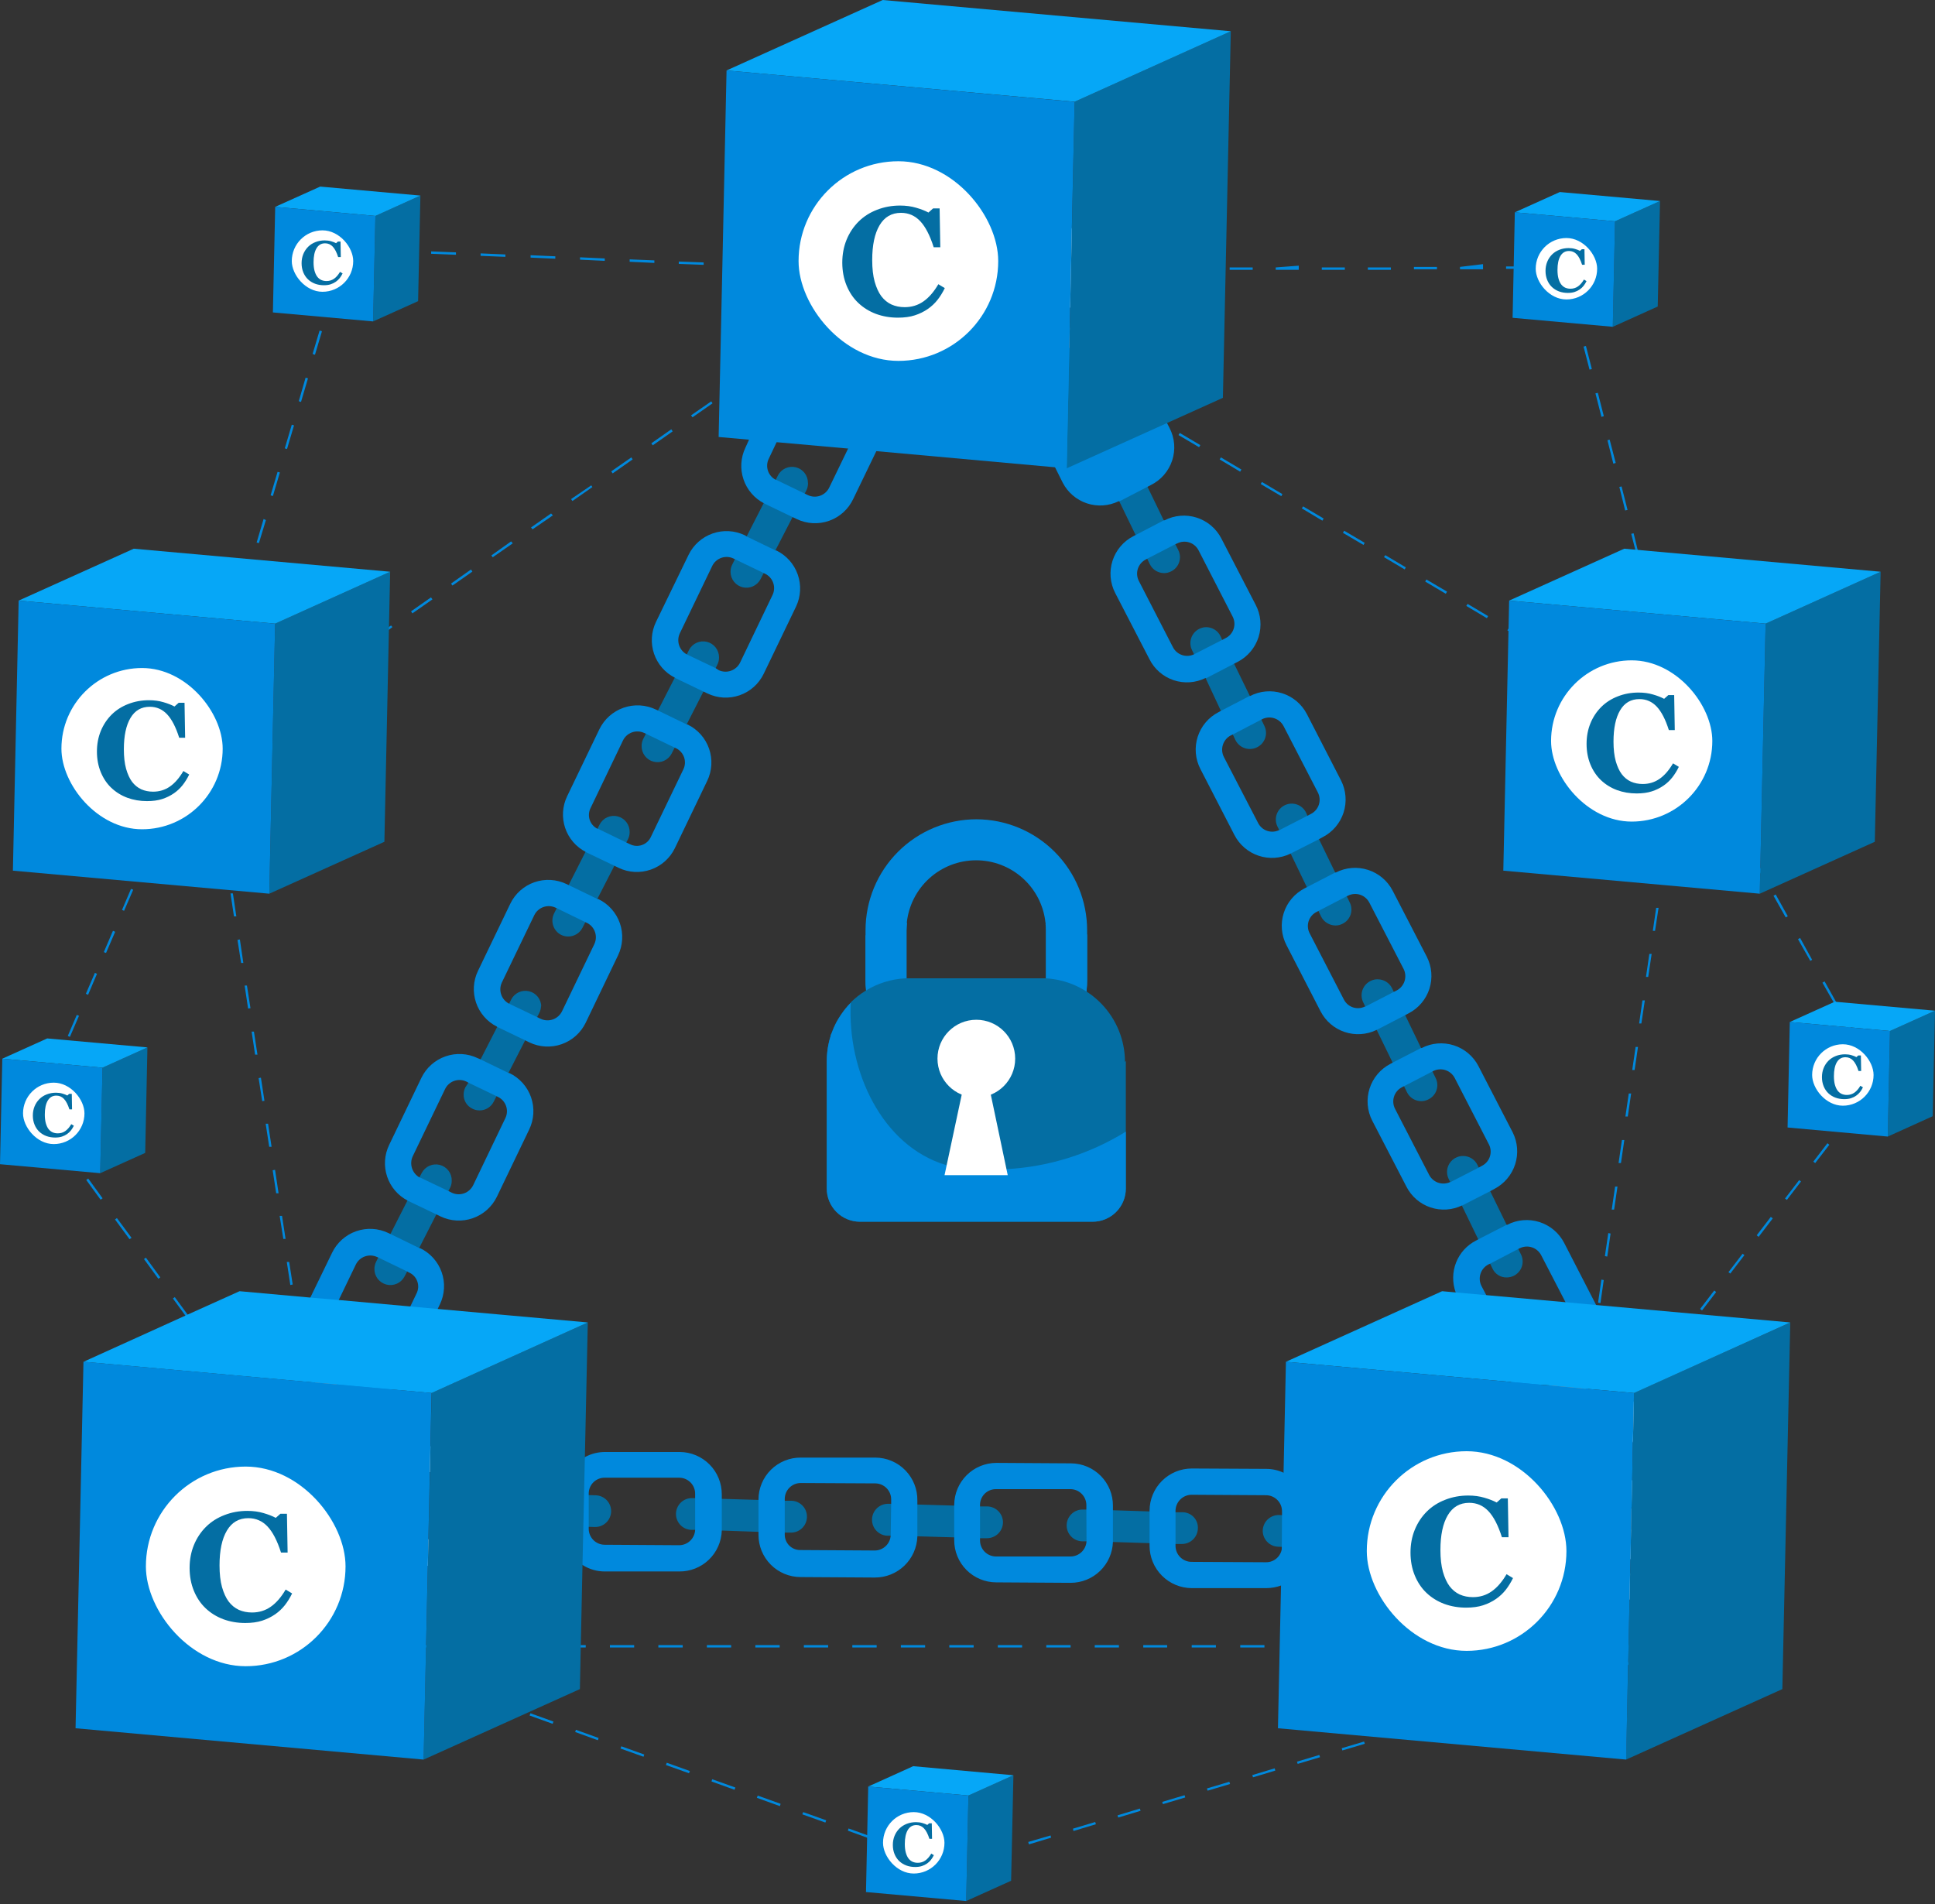 <svg width="252" height="248" viewBox="0 0 252 248" fill="none" xmlns="http://www.w3.org/2000/svg">
<rect x="0" y="0" width="252" height="248" fill="#333333" stroke="none"/>
<g clip-path="url(#clip0)">
<path d="M138.56 50.5L132.86 38.77C132.74 38.526 132.67 38.26 132.653 37.989C132.636 37.718 132.673 37.445 132.761 37.188C132.849 36.931 132.987 36.694 133.167 36.49C133.347 36.286 133.566 36.12 133.81 36V36C134.057 35.882 134.325 35.815 134.599 35.801C134.873 35.788 135.146 35.828 135.404 35.922C135.662 36.014 135.898 36.158 136.1 36.343C136.302 36.528 136.465 36.751 136.58 37L142.28 48.72C142.4 48.964 142.47 49.23 142.487 49.501C142.504 49.773 142.467 50.045 142.379 50.302C142.291 50.559 142.153 50.796 141.973 51C141.793 51.204 141.574 51.371 141.33 51.49C141.083 51.607 140.816 51.674 140.543 51.688C140.27 51.701 139.997 51.661 139.74 51.569C139.483 51.477 139.246 51.335 139.044 51.152C138.841 50.968 138.677 50.747 138.56 50.5V50.5Z" fill="#999999"/>
<path d="M152.51 74.42C152.228 74.564 151.916 74.64 151.6 74.64C151.212 74.638 150.832 74.527 150.503 74.321C150.174 74.114 149.91 73.819 149.74 73.47L149.4 72.76L147.91 69.71L145.76 65.28L144.27 62.21L144.03 61.74C143.805 61.247 143.78 60.685 143.961 60.174C144.142 59.663 144.514 59.242 145 59C145.28 58.864 145.589 58.796 145.9 58.8C146.289 58.799 146.67 58.907 147.001 59.112C147.332 59.318 147.598 59.611 147.77 59.96L147.95 60.36L149.45 63.42L151.59 67.83L153.08 70.9L153.47 71.68C153.704 72.171 153.735 72.734 153.555 73.248C153.375 73.761 152.999 74.183 152.51 74.42V74.42Z" fill="#046EA3"/>
<path d="M141.19 32.86L139.59 29.78L136.73 24.25C136.064 22.956 134.911 21.98 133.526 21.535C132.14 21.091 130.634 21.215 129.34 21.88L125.27 24C125.158 24.044 125.054 24.105 124.96 24.18C124.282 24.566 123.706 25.107 123.28 25.76C122.839 26.384 122.542 27.098 122.41 27.85C122.316 28.249 122.285 28.661 122.32 29.07C122.322 29.407 122.366 29.743 122.45 30.07C122.537 30.513 122.688 30.941 122.9 31.34L123.56 32.6L125.56 36.38L127.36 40C127.528 40.36 127.743 40.697 128 41C128.144 41.2 128.315 41.379 128.51 41.53C128.81 41.816 129.146 42.061 129.51 42.26C130.286 42.713 131.162 42.968 132.06 43.003C132.958 43.038 133.851 42.852 134.66 42.46H134.79L138.36 40.62L138.87 40.34C139.061 40.254 139.242 40.146 139.41 40.02C140.545 39.262 141.356 38.109 141.685 36.784C142.015 35.46 141.838 34.061 141.19 32.86V32.86ZM137.26 37.22L136.82 37.44L133.18 39.32H133.13C132.644 39.561 132.083 39.6 131.568 39.43C131.053 39.26 130.626 38.893 130.38 38.41L129.56 36.81L127.29 32.43L125.94 29.79C125.764 29.447 125.686 29.062 125.714 28.677C125.742 28.293 125.876 27.924 126.1 27.61C126.29 27.347 126.54 27.134 126.83 26.99L127.38 26.71L130.91 24.89C131.401 24.641 131.971 24.596 132.495 24.764C133.019 24.933 133.456 25.301 133.71 25.79L138.15 34.41C138.219 34.544 138.276 34.685 138.32 34.83C138.351 34.931 138.368 35.035 138.37 35.14C138.419 35.559 138.338 35.982 138.14 36.353C137.942 36.725 137.635 37.027 137.26 37.22V37.22Z" fill="#CCCCCC"/>
<path d="M151.98 55.09L152.31 55.73C152.646 56.377 152.85 57.084 152.91 57.81C152.97 58.537 152.884 59.268 152.658 59.96C152.431 60.653 152.069 61.294 151.592 61.845C151.115 62.396 150.533 62.847 149.88 63.17L149.36 63.44L145.81 65.28H145.68C144.391 65.907 142.908 66.005 141.547 65.553C140.187 65.1 139.057 64.134 138.4 62.86L137.4 60.86L134 54.24C133.663 53.594 133.457 52.887 133.396 52.161C133.335 51.434 133.419 50.703 133.643 50.01C133.868 49.316 134.228 48.675 134.703 48.122C135.178 47.569 135.758 47.116 136.41 46.79L136.71 46.63L139.26 45.32L140.39 44.72H140.46C141.757 44.054 143.266 43.93 144.655 44.374C146.044 44.818 147.2 45.795 147.87 47.09L151.98 55.09Z" fill="#0089DD"/>
<path d="M163.65 97.35C163.15 97.583 162.578 97.608 162.059 97.421C161.54 97.233 161.116 96.849 160.88 96.35L160.54 95.63L159 92.58L157 88.3L155.51 85.23L155.24 84.67C154.998 84.178 154.961 83.61 155.137 83.091C155.313 82.571 155.688 82.143 156.18 81.9C156.462 81.756 156.774 81.68 157.09 81.68C157.479 81.681 157.859 81.791 158.188 81.998C158.517 82.205 158.781 82.5 158.95 82.85L159.18 83.36L160.68 86.36L162.77 90.64L164.26 93.7L164.66 94.53C164.784 94.781 164.856 95.054 164.873 95.333C164.889 95.612 164.849 95.891 164.754 96.155C164.66 96.418 164.514 96.659 164.324 96.865C164.134 97.07 163.905 97.235 163.65 97.35V97.35Z" fill="#046EA3"/>
<path d="M174.84 120.31C174.558 120.454 174.246 120.53 173.93 120.53C173.54 120.528 173.159 120.419 172.827 120.214C172.495 120.01 172.226 119.717 172.05 119.37L171.69 118.62L170.2 115.55L168.09 111.18L166.6 108.1L166.36 107.63C166.121 107.135 166.089 106.566 166.27 106.048C166.451 105.529 166.83 105.104 167.325 104.865C167.82 104.626 168.389 104.594 168.907 104.775C169.426 104.956 169.851 105.335 170.09 105.83L170.27 106.23L171.78 109.31L173.89 113.64L175.38 116.71L175.79 117.55C175.909 117.793 175.979 118.058 175.996 118.329C176.013 118.6 175.976 118.871 175.888 119.127C175.8 119.384 175.662 119.62 175.482 119.823C175.302 120.026 175.084 120.192 174.84 120.31Z" fill="#046EA3"/>
<path d="M163.52 78.75L159.06 70.13C158.394 68.836 157.241 67.86 155.856 67.415C154.47 66.971 152.964 67.095 151.67 67.76H151.58L147.91 69.67L147.6 69.83C146.306 70.496 145.33 71.649 144.885 73.034C144.441 74.42 144.565 75.926 145.23 77.22L149.69 85.84C150.334 87.134 151.466 88.12 152.836 88.582C154.207 89.043 155.704 88.942 157 88.3H157.13L160.68 86.46L161.2 86.19C161.843 85.856 162.413 85.398 162.878 84.842C163.343 84.287 163.693 83.645 163.909 82.953C164.125 82.261 164.201 81.534 164.135 80.813C164.068 80.091 163.859 79.39 163.52 78.75ZM159.59 83.12L159.13 83.36L155.51 85.21C155.023 85.445 154.464 85.482 153.951 85.312C153.437 85.142 153.01 84.779 152.76 84.3L148.32 75.67C148.194 75.428 148.116 75.163 148.093 74.891C148.069 74.619 148.099 74.345 148.182 74.085C148.265 73.825 148.398 73.583 148.575 73.375C148.751 73.166 148.967 72.995 149.21 72.87L149.45 72.74L153.12 70.85L153.29 70.78C153.532 70.654 153.797 70.576 154.069 70.553C154.341 70.529 154.615 70.559 154.875 70.642C155.136 70.725 155.377 70.858 155.585 71.035C155.794 71.211 155.965 71.427 156.09 71.67L160.53 80.3C160.658 80.546 160.735 80.815 160.757 81.092C160.779 81.368 160.745 81.646 160.657 81.909C160.569 82.172 160.43 82.415 160.246 82.623C160.063 82.831 159.84 83 159.59 83.12V83.12Z" fill="#0089DD"/>
<path d="M174.64 101.63L170.2 93C169.868 92.359 169.414 91.789 168.861 91.323C168.309 90.858 167.671 90.506 166.983 90.288C166.294 90.069 165.57 89.989 164.85 90.051C164.131 90.113 163.431 90.317 162.79 90.65H162.72L159 92.58L158.69 92.75C158.049 93.081 157.479 93.534 157.014 94.085C156.548 94.636 156.196 95.274 155.977 95.961C155.757 96.648 155.676 97.372 155.736 98.091C155.797 98.809 155.999 99.509 156.33 100.15L160.77 108.76C161.429 110.032 162.559 110.997 163.918 111.449C165.278 111.901 166.76 111.804 168.05 111.18L168.17 111.12L171.74 109.31L172.25 109.03C173.548 108.365 174.529 107.212 174.977 105.825C175.425 104.437 175.304 102.928 174.64 101.63ZM170.73 106L170.27 106.24L166.65 108.1H166.6C166.114 108.341 165.553 108.38 165.038 108.21C164.523 108.04 164.096 107.673 163.85 107.19L159.39 98.59C159.14 98.099 159.093 97.528 159.259 97.003C159.426 96.477 159.792 96.038 160.28 95.78L160.54 95.66L164.21 93.75L164.36 93.67C164.85 93.42 165.419 93.373 165.943 93.54C166.467 93.707 166.904 94.073 167.16 94.56L171.62 103.19C171.748 103.433 171.827 103.698 171.851 103.971C171.876 104.244 171.845 104.52 171.763 104.781C171.68 105.043 171.546 105.285 171.369 105.494C171.191 105.703 170.974 105.875 170.73 106V106Z" fill="#0089DD"/>
<path d="M186 143.19C185.718 143.334 185.406 143.41 185.09 143.41C184.701 143.409 184.321 143.299 183.992 143.092C183.663 142.885 183.399 142.59 183.23 142.24L182.87 141.5L181.38 138.42L179.3 134.15L177.79 131.07L177.52 130.51C177.403 130.263 177.337 129.994 177.324 129.721C177.311 129.448 177.352 129.175 177.445 128.918C177.538 128.66 177.681 128.424 177.865 128.222C178.05 128.02 178.272 127.856 178.52 127.74C178.796 127.603 179.102 127.534 179.41 127.54C179.8 127.538 180.184 127.646 180.516 127.851C180.848 128.056 181.116 128.35 181.29 128.7L181.52 129.18L183.02 132.25L185.09 136.53L186.58 139.6L186.98 140.42C187.1 140.666 187.17 140.933 187.185 141.206C187.201 141.479 187.162 141.753 187.071 142.01C186.979 142.268 186.838 142.505 186.654 142.708C186.47 142.91 186.248 143.074 186 143.19Z" fill="#046EA3"/>
<path d="M197.13 166.16C196.846 166.298 196.535 166.37 196.22 166.37C195.832 166.377 195.451 166.271 195.123 166.065C194.794 165.859 194.533 165.562 194.37 165.21L194.04 164.52L192.53 161.44L190.38 157L188.89 154L188.65 153.51C188.534 153.263 188.467 152.996 188.455 152.723C188.442 152.451 188.483 152.179 188.576 151.922C188.669 151.666 188.812 151.43 188.996 151.229C189.18 151.028 189.403 150.865 189.65 150.75C189.926 150.613 190.232 150.544 190.54 150.55C190.929 150.547 191.312 150.654 191.643 150.859C191.974 151.065 192.24 151.36 192.41 151.71L192.61 152.11L194.1 155.19L196.25 159.59L197.73 162.65L198.11 163.43C198.337 163.923 198.361 164.485 198.178 164.995C197.995 165.506 197.618 165.924 197.13 166.16Z" fill="#046EA3"/>
<path d="M185.81 124.59L181.37 116C180.7 114.707 179.545 113.733 178.159 113.289C176.772 112.844 175.266 112.967 173.97 113.63H173.89L170.2 115.54L169.89 115.7C169.25 116.031 168.682 116.484 168.217 117.035C167.753 117.585 167.401 118.222 167.183 118.908C166.965 119.594 166.884 120.317 166.945 121.034C167.007 121.752 167.209 122.451 167.54 123.09L171.98 131.71C172.637 132.984 173.766 133.951 175.126 134.405C176.486 134.859 177.969 134.764 179.26 134.14L179.39 134.08L182.94 132.24L183.45 131.97C184.741 131.304 185.715 130.153 186.158 128.769C186.601 127.385 186.475 125.882 185.81 124.59ZM181.88 129L181.44 129.22L177.82 131.09C177.82 131.09 177.82 131.09 177.75 131.09C177.267 131.327 176.709 131.365 176.199 131.195C175.688 131.024 175.264 130.66 175.02 130.18L170.56 121.55C170.434 121.309 170.357 121.046 170.334 120.776C170.31 120.505 170.341 120.233 170.424 119.974C170.506 119.715 170.64 119.476 170.816 119.269C170.992 119.062 171.208 118.893 171.45 118.77L171.69 118.64L175.38 116.73L175.53 116.66C175.772 116.534 176.037 116.456 176.309 116.433C176.581 116.409 176.855 116.439 177.115 116.522C177.376 116.605 177.617 116.738 177.825 116.915C178.034 117.091 178.205 117.307 178.33 117.55L182.79 126.18C183.042 126.675 183.088 127.249 182.917 127.778C182.747 128.306 182.374 128.746 181.88 129Z" fill="#0089DD"/>
<path d="M197 147.47L192.54 138.84C191.87 137.55 190.716 136.578 189.331 136.137C187.945 135.697 186.442 135.823 185.15 136.49H185.06L181.39 138.38L181.08 138.55C179.785 139.218 178.809 140.372 178.365 141.76C177.92 143.147 178.045 144.654 178.71 145.95L183.17 154.56C183.823 155.833 184.949 156.799 186.306 157.251C187.663 157.703 189.144 157.606 190.43 156.98L190.56 156.93L194.12 155.11L194.63 154.83C195.912 154.16 196.879 153.013 197.323 151.635C197.766 150.258 197.65 148.762 197 147.47V147.47ZM193 151.83L192.56 152.07L188.92 153.94H188.87C188.38 154.171 187.82 154.204 187.307 154.03C186.794 153.857 186.369 153.491 186.12 153.01L181.68 144.41C181.427 143.919 181.379 143.348 181.545 142.821C181.712 142.295 182.08 141.856 182.57 141.6L182.81 141.48L186.48 139.58L186.65 139.49C187.141 139.241 187.711 139.196 188.235 139.364C188.759 139.533 189.196 139.901 189.45 140.39L193.89 149.01C194.02 149.253 194.099 149.519 194.125 149.794C194.15 150.068 194.12 150.344 194.037 150.607C193.955 150.87 193.82 151.113 193.642 151.323C193.464 151.533 193.246 151.705 193 151.83Z" fill="#0089DD"/>
<path d="M205.52 188.13L199.81 176.4C199.692 176.153 199.625 175.886 199.611 175.613C199.598 175.34 199.639 175.067 199.732 174.811C199.825 174.554 199.968 174.318 200.153 174.117C200.339 173.916 200.562 173.754 200.81 173.64V173.64C201.057 173.522 201.324 173.455 201.597 173.441C201.87 173.428 202.142 173.469 202.399 173.562C202.656 173.655 202.892 173.798 203.093 173.983C203.294 174.169 203.456 174.392 203.57 174.64L209.28 186.37C209.398 186.617 209.466 186.885 209.479 187.159C209.493 187.433 209.452 187.706 209.359 187.964C209.266 188.222 209.122 188.458 208.937 188.66C208.752 188.862 208.529 189.025 208.28 189.14V189.14C208.033 189.257 207.765 189.324 207.492 189.337C207.218 189.35 206.945 189.308 206.688 189.214C206.431 189.12 206.196 188.976 205.995 188.789C205.794 188.603 205.633 188.379 205.52 188.13V188.13Z" fill="#999999"/>
<path d="M216.69 211.1L211 199.38C210.88 199.136 210.81 198.87 210.793 198.599C210.776 198.328 210.813 198.055 210.901 197.798C210.989 197.541 211.127 197.304 211.307 197.1C211.487 196.896 211.706 196.729 211.95 196.61C212.444 196.371 213.012 196.337 213.53 196.515C214.049 196.693 214.477 197.068 214.72 197.56L220.42 209.29C220.54 209.534 220.61 209.8 220.627 210.071C220.644 210.343 220.607 210.615 220.519 210.872C220.431 211.129 220.293 211.366 220.113 211.57C219.933 211.774 219.714 211.941 219.47 212.06C219.225 212.181 218.958 212.252 218.685 212.269C218.412 212.286 218.138 212.249 217.88 212.16C217.621 212.07 217.383 211.931 217.179 211.749C216.975 211.567 216.809 211.346 216.69 211.1V211.1Z" fill="#999999"/>
<path d="M193.78 164.64L194.04 164.52L192.53 161.44L192.22 161.61C191.037 162.213 190.115 163.229 189.629 164.465C189.142 165.701 189.125 167.072 189.58 168.32L193.53 168.67L192.89 167.45C192.637 166.959 192.589 166.388 192.755 165.861C192.922 165.335 193.29 164.896 193.78 164.64V164.64ZM193.78 164.64L194.04 164.52L192.53 161.44L192.22 161.61C191.037 162.213 190.115 163.229 189.629 164.465C189.142 165.701 189.125 167.072 189.58 168.32L193.53 168.67L192.89 167.45C192.637 166.959 192.589 166.388 192.755 165.861C192.922 165.335 193.29 164.896 193.78 164.64V164.64ZM193.78 164.64L194.04 164.52L192.53 161.44L192.22 161.61C191.037 162.213 190.115 163.229 189.629 164.465C189.142 165.701 189.125 167.072 189.58 168.32L193.53 168.67L192.89 167.45C192.637 166.959 192.589 166.388 192.755 165.861C192.922 165.335 193.29 164.896 193.78 164.64V164.64ZM193.78 164.64L194.04 164.52L192.53 161.44L192.22 161.61C191.037 162.213 190.115 163.229 189.629 164.465C189.142 165.701 189.125 167.072 189.58 168.32L193.53 168.67L192.89 167.45C192.637 166.959 192.589 166.388 192.755 165.861C192.922 165.335 193.29 164.896 193.78 164.64V164.64ZM208.14 170.49L207.87 169.96L203.7 161.86C203.028 160.566 201.871 159.592 200.481 159.152C199.092 158.711 197.584 158.84 196.29 159.51H196.22L192.53 161.4L192.22 161.57C191.037 162.173 190.115 163.189 189.629 164.425C189.142 165.661 189.125 167.032 189.58 168.28C189.656 168.518 189.753 168.749 189.87 168.97L194.31 177.58C194.906 178.716 195.878 179.609 197.06 180.108C198.242 180.606 199.561 180.677 200.79 180.31C201.061 180.236 201.323 180.132 201.57 180H201.7L205.27 178.16L205.78 177.88C206.421 177.55 206.99 177.097 207.456 176.547C207.921 175.997 208.273 175.361 208.493 174.674C208.712 173.988 208.794 173.265 208.733 172.547C208.673 171.829 208.471 171.13 208.14 170.49V170.49ZM204.21 174.85L203.77 175.07L200.13 177C199.892 177.124 199.631 177.199 199.364 177.221C199.096 177.242 198.827 177.209 198.572 177.124C198.317 177.04 198.082 176.904 197.881 176.726C197.679 176.549 197.516 176.332 197.4 176.09L193.58 168.71L192.94 167.49C192.687 166.999 192.639 166.428 192.805 165.901C192.972 165.375 193.34 164.936 193.83 164.68L194.09 164.56L197.75 162.65L197.91 162.57C198.401 162.321 198.971 162.276 199.495 162.444C200.019 162.613 200.456 162.981 200.71 163.47L203.9 169.63L205.15 172.09C205.389 172.581 205.424 173.147 205.248 173.664C205.072 174.181 204.699 174.607 204.21 174.85V174.85ZM193.78 164.64L194.04 164.52L192.53 161.44L192.22 161.61C191.037 162.213 190.115 163.229 189.629 164.465C189.142 165.701 189.125 167.072 189.58 168.32L193.53 168.67L192.89 167.45C192.637 166.959 192.589 166.388 192.755 165.861C192.922 165.335 193.29 164.896 193.78 164.64V164.64ZM193.78 164.64L194.04 164.52L192.53 161.44L192.22 161.61C191.037 162.213 190.115 163.229 189.629 164.465C189.142 165.701 189.125 167.072 189.58 168.32L193.53 168.67L192.89 167.45C192.637 166.959 192.589 166.388 192.755 165.861C192.922 165.335 193.29 164.896 193.78 164.64V164.64ZM193.78 164.64L194.04 164.52L192.53 161.44L192.22 161.61C191.037 162.213 190.115 163.229 189.629 164.465C189.142 165.701 189.125 167.072 189.58 168.32L193.53 168.67L192.89 167.45C192.637 166.959 192.589 166.388 192.755 165.861C192.922 165.335 193.29 164.896 193.78 164.64V164.64ZM193.78 164.64L194.04 164.52L192.53 161.44L192.22 161.61C191.037 162.213 190.115 163.229 189.629 164.465C189.142 165.701 189.125 167.072 189.58 168.32L193.53 168.67L192.89 167.45C192.637 166.959 192.589 166.388 192.755 165.861C192.922 165.335 193.29 164.896 193.78 164.64V164.64Z" fill="#0089DD"/>
<path d="M205.07 192.34V192.29L204.7 192.74V192.94L205.02 192.87C205.133 192.832 205.251 192.809 205.37 192.8L205.07 192.34ZM205.07 192.34V192.29L204.7 192.74V192.94L205.02 192.87C205.133 192.832 205.251 192.809 205.37 192.8L205.07 192.34ZM205.07 192.34V192.29L204.7 192.74V192.94L205.02 192.87C205.133 192.832 205.251 192.809 205.37 192.8L205.07 192.34ZM205.07 192.34V192.29L204.7 192.74V192.94L205.02 192.87C205.133 192.832 205.251 192.809 205.37 192.8L205.07 192.34ZM219.62 194.23C219.539 193.928 219.425 193.637 219.28 193.36L214.82 184.75C214.494 184.106 214.044 183.532 213.494 183.064C212.945 182.595 212.307 182.241 211.62 182.021C210.932 181.802 210.207 181.721 209.488 181.784C208.768 181.848 208.069 182.054 207.43 182.39H207.34L203.66 184.29L203.35 184.45C202.058 185.124 201.086 186.281 200.644 187.669C200.202 189.057 200.326 190.563 200.99 191.86L202.28 194.37L203.97 197.61L204.16 197.97L204.21 198.08L204.36 198.37L205.45 200.46C206.067 201.675 207.116 202.614 208.392 203.094C209.667 203.573 211.076 203.558 212.34 203.05C212.472 203.014 212.597 202.957 212.71 202.88H212.84L215.53 201.5L216.4 201.06L216.91 200.79C217.307 200.576 217.673 200.311 218 200C218.401 199.653 218.739 199.241 219 198.78C219.434 198.115 219.715 197.362 219.822 196.575C219.929 195.788 219.86 194.987 219.62 194.23V194.23ZM212.42 199.23L211.27 199.83C211.262 199.834 211.254 199.835 211.245 199.835C211.236 199.835 211.228 199.834 211.22 199.83C210.732 200.06 210.175 200.094 209.663 199.925C209.151 199.756 208.724 199.396 208.47 198.92L207.03 196.12L205.32 192.79L205.07 192.31V192.26V192.18L204.91 191.87L204.11 190.32C203.984 190.078 203.906 189.813 203.883 189.541C203.859 189.269 203.889 188.995 203.972 188.735C204.055 188.474 204.188 188.233 204.365 188.025C204.541 187.816 204.757 187.645 205 187.52L205.24 187.39L205.58 187.21L205.91 187.05L208.91 185.5L209.08 185.41C209.57 185.16 210.139 185.113 210.663 185.28C211.187 185.447 211.624 185.813 211.88 186.3L212.73 187.97V188L215.21 192.75L216.32 194.9C216.527 195.314 216.597 195.783 216.52 196.24C216.458 196.549 216.327 196.84 216.139 197.092C215.95 197.345 215.708 197.552 215.43 197.7L214.99 197.93L212.42 199.23ZM205.07 192.33V192.28L204.7 192.73V192.93L205.02 192.86C205.133 192.822 205.251 192.799 205.37 192.79L205.07 192.33ZM205.07 192.33V192.28L204.7 192.73V192.93L205.02 192.86C205.133 192.822 205.251 192.799 205.37 192.79L205.07 192.33ZM205.07 192.33V192.28L204.7 192.73V192.93L205.02 192.86C205.133 192.822 205.251 192.799 205.37 192.79L205.07 192.33ZM205.07 192.33V192.28L204.7 192.73V192.93L205.02 192.86C205.133 192.822 205.251 192.799 205.37 192.79L205.07 192.33Z" fill="#CCCCCC"/>
<path d="M107 50.83L112.93 39.21C113.054 38.967 113.224 38.752 113.432 38.575C113.639 38.399 113.879 38.265 114.138 38.181C114.397 38.097 114.671 38.066 114.942 38.088C115.213 38.11 115.478 38.185 115.72 38.31C115.963 38.434 116.178 38.604 116.355 38.812C116.531 39.019 116.665 39.259 116.749 39.518C116.833 39.777 116.864 40.05 116.842 40.322C116.82 40.593 116.744 40.858 116.62 41.1L110.69 52.71C110.566 52.953 110.396 53.168 110.188 53.345C109.981 53.522 109.741 53.655 109.482 53.739C109.223 53.823 108.949 53.854 108.678 53.832C108.407 53.81 108.142 53.734 107.9 53.61V53.61C107.413 53.36 107.044 52.927 106.876 52.406C106.707 51.885 106.752 51.318 107 50.83V50.83Z" fill="#999999"/>
<path d="M105.23 62.9C105.238 63.247 105.159 63.591 105 63.9L104.8 64.28L103.25 67.28L101 71.65L99.45 74.65L99.05 75.42C98.838 75.831 98.495 76.16 98.074 76.353C97.654 76.546 97.181 76.593 96.731 76.486C96.281 76.379 95.88 76.124 95.591 75.762C95.303 75.4 95.144 74.953 95.14 74.49C95.132 74.141 95.214 73.797 95.38 73.49L95.72 72.8L97.27 69.8L99.51 65.42L101.06 62.42L101.31 61.92C101.523 61.507 101.868 61.178 102.29 60.985C102.713 60.792 103.188 60.747 103.639 60.857C104.09 60.967 104.491 61.225 104.778 61.59C105.065 61.955 105.22 62.406 105.22 62.87L105.23 62.9Z" fill="#046EA3"/>
<path d="M126.1 27.62C125.612 27.035 125.005 26.561 124.32 26.23L123.32 25.74L120.54 24.39L120.23 24.25C120.141 24.196 120.043 24.159 119.94 24.14C119.286 23.865 118.584 23.724 117.875 23.724C117.166 23.724 116.464 23.865 115.81 24.14V24.14C115.379 24.302 114.974 24.528 114.61 24.81C113.9 25.332 113.326 26.018 112.94 26.81L112.65 27.43L109.33 34.29L109.04 34.91L108.95 35.08L108.9 35.22L108.73 35.55C108.111 36.84 108.019 38.32 108.475 39.676C108.931 41.032 109.898 42.156 111.17 42.81C111.209 42.841 111.253 42.865 111.3 42.88L114.9 44.61L115.43 44.87C116.742 45.499 118.249 45.581 119.622 45.099C120.994 44.617 122.119 43.611 122.75 42.3L125.59 36.4L126.17 35.24L126.31 34.93L126.97 33.57C127.144 33.209 127.279 32.83 127.37 32.44C127.551 31.593 127.531 30.716 127.31 29.878C127.089 29.041 126.675 28.267 126.1 27.62V27.62ZM122.79 34.22L119.61 40.83C119.378 41.291 118.982 41.647 118.5 41.83C118.23 41.935 117.942 41.983 117.653 41.971C117.364 41.959 117.08 41.887 116.82 41.76L116.44 41.58L112.74 39.82C112.433 39.684 112.173 39.462 111.99 39.18C111.932 39.1 111.879 39.016 111.83 38.93C111.692 38.643 111.62 38.329 111.62 38.01C111.62 37.691 111.692 37.377 111.83 37.09L112.23 36.25L115.16 30.14L116.03 28.34C116.25 27.881 116.636 27.524 117.11 27.34C117.346 27.241 117.599 27.19 117.855 27.19C118.111 27.19 118.364 27.241 118.6 27.34L118.8 27.41L122.42 29.14L122.93 29.4C123.291 29.568 123.594 29.839 123.8 30.18C123.984 30.477 124.091 30.817 124.11 31.166C124.129 31.515 124.061 31.864 123.91 32.18L123.66 32.71L122.79 34.22Z" fill="#CCCCCC"/>
<path d="M112.75 48.89H112.66L108.93 47.09L108.62 46.94C107.305 46.31 105.795 46.227 104.419 46.709C103.044 47.191 101.915 48.198 101.28 49.51L97.53 57.3L97.08 58.3C96.461 59.59 96.369 61.07 96.825 62.426C97.281 63.782 98.248 64.906 99.52 65.56C99.56 65.589 99.604 65.613 99.65 65.63L103.25 67.36L103.78 67.61C104.433 67.92 105.14 68.099 105.862 68.135C106.583 68.172 107.305 68.066 107.986 67.824C108.667 67.582 109.293 67.207 109.829 66.723C110.365 66.238 110.8 65.653 111.11 65L114.11 58.79L115.32 56.26C115.638 55.608 115.823 54.899 115.866 54.175C115.909 53.451 115.808 52.725 115.569 52.04C115.33 51.355 114.958 50.724 114.474 50.183C113.99 49.643 113.404 49.203 112.75 48.89ZM108 63.48C107.883 63.729 107.718 63.953 107.514 64.138C107.311 64.324 107.072 64.467 106.813 64.56C106.554 64.653 106.279 64.694 106.003 64.68C105.728 64.666 105.459 64.598 105.21 64.48L104.76 64.26L101.08 62.49H101.03C100.547 62.244 100.18 61.817 100.01 61.302C99.84 60.787 99.879 60.226 100.12 59.74L101.12 57.63L104.32 50.98C104.558 50.483 104.982 50.1 105.5 49.913C106.018 49.726 106.589 49.75 107.09 49.98L107.34 50.11L111.07 51.89L111.22 51.96C111.72 52.2 112.105 52.628 112.292 53.15C112.479 53.672 112.453 54.247 112.22 54.75L110.45 58.42L108 63.48Z" fill="#0089DD"/>
<path d="M93.64 85.61C93.648 85.959 93.566 86.303 93.4 86.61L93.17 87.08L91.6 90.08L89.44 94.32L87.89 97.32L87.47 98.14C87.255 98.557 86.906 98.889 86.478 99.081C86.051 99.273 85.571 99.315 85.116 99.198C84.662 99.082 84.261 98.815 83.978 98.441C83.695 98.067 83.548 97.609 83.56 97.14C83.559 96.812 83.638 96.49 83.79 96.2L84.16 95.47L85.72 92.47L87.89 88.23L89.44 85.23L89.73 84.65C89.942 84.238 90.287 83.909 90.708 83.716C91.129 83.523 91.603 83.477 92.054 83.586C92.504 83.694 92.906 83.95 93.193 84.314C93.481 84.677 93.638 85.126 93.64 85.59V85.61Z" fill="#046EA3"/>
<path d="M82 108.38C82 108.703 81.924 109.021 81.78 109.31L81.58 109.69L80.04 112.69L77.82 117.02L76.27 120.02L75.85 120.84C75.598 121.325 75.165 121.692 74.646 121.862C74.126 122.033 73.56 121.992 73.07 121.75C72.582 121.498 72.213 121.064 72.043 120.542C71.873 120.02 71.915 119.451 72.16 118.96L72.54 118.2L74.09 115.2L76.29 110.86L77.85 107.86L78.09 107.38C78.305 106.963 78.654 106.631 79.082 106.439C79.509 106.247 79.989 106.205 80.444 106.322C80.898 106.438 81.299 106.705 81.582 107.079C81.865 107.453 82.012 107.911 82 108.38V108.38Z" fill="#046EA3"/>
<path d="M101.1 71.69H101.01L97.28 69.89L97 69.71C95.688 69.08 94.18 68.996 92.806 69.476C91.432 69.956 90.305 70.96 89.67 72.27L85.43 81C84.807 82.291 84.716 83.775 85.176 85.133C85.636 86.491 86.61 87.614 87.89 88.26L88 88.33L91.6 90.06L92.13 90.31C92.779 90.623 93.484 90.805 94.204 90.846C94.924 90.887 95.645 90.786 96.325 90.548C97.006 90.31 97.633 89.941 98.171 89.461C98.709 88.981 99.147 88.399 99.46 87.75L103.67 79C104.293 77.689 104.372 76.185 103.891 74.816C103.409 73.446 102.406 72.323 101.1 71.69V71.69ZM100.59 77.53L96.39 86.28C96.15 86.78 95.722 87.165 95.2 87.352C94.678 87.54 94.103 87.513 93.6 87.28L93.17 87L89.47 85.24C88.986 84.989 88.618 84.56 88.444 84.043C88.271 83.526 88.305 82.962 88.54 82.47L92.74 73.74C92.856 73.49 93.02 73.265 93.224 73.079C93.427 72.893 93.666 72.749 93.926 72.656C94.185 72.563 94.461 72.522 94.736 72.537C95.012 72.551 95.281 72.62 95.53 72.74L95.76 72.85L99.49 74.65L99.66 74.73C99.906 74.852 100.124 75.022 100.304 75.229C100.484 75.436 100.621 75.676 100.707 75.937C100.794 76.197 100.828 76.472 100.808 76.745C100.788 77.019 100.714 77.285 100.59 77.53V77.53Z" fill="#0089DD"/>
<path d="M89.53 94.35H89.44L85.72 92.55L85.4 92.4C84.085 91.773 82.576 91.692 81.201 92.173C79.826 92.654 78.697 93.66 78.06 94.97L73.86 103.7C73.238 104.989 73.145 106.47 73.601 107.827C74.057 109.184 75.026 110.308 76.3 110.96C76.337 110.996 76.381 111.023 76.43 111.04L80.05 112.77L80.56 113.02C81.872 113.65 83.38 113.734 84.754 113.254C86.128 112.774 87.255 111.77 87.89 110.46L92.09 101.72C92.408 101.068 92.594 100.36 92.638 99.636C92.681 98.913 92.581 98.187 92.343 97.502C92.105 96.817 91.734 96.186 91.251 95.645C90.769 95.104 90.183 94.664 89.53 94.35V94.35ZM89 100.19L84.79 108.94C84.683 109.194 84.524 109.423 84.325 109.613C84.125 109.803 83.888 109.949 83.629 110.043C83.369 110.137 83.094 110.176 82.819 110.159C82.543 110.141 82.275 110.066 82.03 109.94L81.57 109.72L77.9 107.95C77.9 107.95 77.9 107.95 77.84 107.95C77.597 107.835 77.379 107.672 77.201 107.471C77.022 107.27 76.885 107.035 76.8 106.781C76.714 106.526 76.68 106.256 76.701 105.988C76.722 105.72 76.796 105.459 76.92 105.22L81.12 96.46C81.236 96.211 81.4 95.987 81.603 95.802C81.806 95.617 82.043 95.474 82.302 95.381C82.56 95.288 82.834 95.247 83.109 95.26C83.383 95.274 83.652 95.342 83.9 95.46L84.14 95.57L87.87 97.37L88.03 97.44C88.274 97.557 88.493 97.72 88.674 97.922C88.856 98.123 88.995 98.358 89.085 98.614C89.175 98.869 89.214 99.14 89.2 99.41C89.185 99.681 89.117 99.946 89 100.19V100.19Z" fill="#0089DD"/>
<path d="M70.46 131C70.456 131.328 70.374 131.65 70.22 131.94L69.97 132.43L68.42 135.43L66.25 139.67L64.71 142.67L64.29 143.49C64.166 143.733 63.996 143.948 63.788 144.125C63.581 144.301 63.34 144.434 63.081 144.517C62.821 144.6 62.548 144.63 62.277 144.607C62.005 144.583 61.741 144.506 61.5 144.38C61.159 144.213 60.872 143.952 60.674 143.628C60.475 143.304 60.374 142.93 60.38 142.55C60.38 142.22 60.459 141.894 60.61 141.6L61 141L62.57 138L64.74 133.76L66.28 130.76L66.57 130.18C66.779 129.763 67.123 129.43 67.545 129.233C67.968 129.036 68.444 128.987 68.898 129.095C69.351 129.202 69.755 129.46 70.044 129.825C70.333 130.191 70.49 130.644 70.49 131.11L70.46 131Z" fill="#046EA3"/>
<path d="M58.83 153.78C58.833 154.103 58.757 154.422 58.61 154.71L58.41 155.09L56.86 158.09L54.62 162.48L53.08 165.48L52.68 166.25C52.462 166.663 52.111 166.992 51.684 167.181C51.257 167.371 50.779 167.411 50.326 167.296C49.873 167.18 49.472 166.916 49.188 166.545C48.904 166.173 48.753 165.717 48.76 165.25C48.765 164.931 48.84 164.617 48.98 164.33L49.33 163.63L50.89 160.63L53.11 156.26L54.66 153.26L54.92 152.77C55.135 152.353 55.484 152.021 55.912 151.829C56.339 151.637 56.819 151.595 57.274 151.712C57.728 151.828 58.129 152.095 58.412 152.469C58.695 152.842 58.842 153.301 58.83 153.77V153.78Z" fill="#046EA3"/>
<path d="M77.92 117.09H77.83L74.1 115.29L73.79 115.14C73.139 114.826 72.433 114.643 71.712 114.602C70.991 114.561 70.268 114.663 69.587 114.901C68.905 115.14 68.276 115.511 67.738 115.993C67.2 116.475 66.762 117.058 66.45 117.71L62.25 126.44C61.627 127.731 61.535 129.215 61.996 130.573C62.456 131.931 63.43 133.054 64.71 133.7C64.737 133.736 64.776 133.76 64.82 133.77L68.42 135.5L68.95 135.76C70.263 136.389 71.772 136.472 73.146 135.99C74.52 135.508 75.647 134.501 76.28 133.19L80.48 124.44C80.796 123.79 80.981 123.083 81.023 122.361C81.066 121.639 80.965 120.916 80.728 120.233C80.49 119.55 80.119 118.921 79.637 118.381C79.156 117.842 78.572 117.403 77.92 117.09ZM77.41 122.94L73.2 131.69C72.962 132.189 72.536 132.574 72.016 132.762C71.495 132.949 70.922 132.923 70.42 132.69L69.97 132.47L66.29 130.71C65.808 130.459 65.442 130.032 65.269 129.517C65.095 129.003 65.128 128.441 65.36 127.95L69.57 119.21C69.806 118.709 70.232 118.322 70.753 118.135C71.274 117.947 71.849 117.974 72.35 118.21L72.59 118.32L76.32 120.14L76.48 120.21C76.956 120.458 77.318 120.881 77.491 121.389C77.665 121.897 77.635 122.453 77.41 122.94Z" fill="#0089DD"/>
<path d="M66.34 139.75H66.25L62.54 137.95L62.21 137.81C60.898 137.18 59.39 137.096 58.016 137.576C56.642 138.056 55.514 139.06 54.88 140.37L50.68 149.11C50.057 150.398 49.963 151.878 50.417 153.235C50.871 154.591 51.837 155.716 53.11 156.37L53.24 156.44L56.86 158.17L57.37 158.42C58.683 159.05 60.193 159.135 61.568 158.655C62.944 158.175 64.073 157.17 64.71 155.86L68.91 147.12C69.228 146.468 69.413 145.759 69.456 145.035C69.499 144.311 69.398 143.585 69.159 142.9C68.92 142.215 68.548 141.584 68.064 141.043C67.58 140.503 66.994 140.063 66.34 139.75V139.75ZM65.83 145.59L61.63 154.34C61.392 154.839 60.966 155.224 60.446 155.412C59.925 155.599 59.352 155.573 58.85 155.34L58.41 155.12L54.72 153.36C54.711 153.356 54.7 153.353 54.69 153.353C54.68 153.353 54.669 153.356 54.66 153.36C54.186 153.099 53.829 152.668 53.66 152.154C53.491 151.64 53.523 151.081 53.75 150.59L57.95 141.86C58.066 141.61 58.23 141.385 58.434 141.199C58.638 141.013 58.876 140.869 59.136 140.776C59.395 140.683 59.671 140.642 59.946 140.657C60.222 140.671 60.492 140.74 60.74 140.86L61 141L64.74 142.8L64.9 142.88C65.375 143.125 65.736 143.543 65.91 144.048C66.083 144.553 66.054 145.106 65.83 145.59V145.59Z" fill="#0089DD"/>
<path d="M37.39 187.14L43.32 175.52C43.444 175.277 43.614 175.062 43.822 174.885C44.029 174.709 44.269 174.575 44.528 174.491C44.787 174.407 45.061 174.376 45.332 174.398C45.603 174.42 45.868 174.496 46.11 174.62C46.598 174.872 46.967 175.307 47.135 175.829C47.304 176.352 47.259 176.92 47.01 177.41L41.08 189C40.956 189.243 40.786 189.458 40.578 189.635C40.371 189.811 40.131 189.945 39.872 190.029C39.613 190.113 39.34 190.144 39.068 190.122C38.797 190.1 38.532 190.024 38.29 189.9V189.9C37.806 189.652 37.44 189.223 37.271 188.705C37.103 188.188 37.145 187.626 37.39 187.14V187.14Z" fill="#999999"/>
<path d="M25.77 209.89L31.7 198.27C31.952 197.782 32.387 197.414 32.91 197.245C33.432 197.076 34 197.121 34.49 197.37V197.37C34.733 197.494 34.948 197.664 35.125 197.872C35.301 198.079 35.435 198.319 35.519 198.578C35.603 198.837 35.634 199.111 35.612 199.382C35.59 199.653 35.514 199.918 35.39 200.16L29.46 211.77C29.336 212.013 29.166 212.228 28.958 212.405C28.751 212.581 28.511 212.715 28.252 212.799C27.993 212.883 27.719 212.914 27.448 212.892C27.177 212.87 26.912 212.795 26.67 212.67V212.67C26.428 212.547 26.212 212.378 26.036 212.171C25.859 211.965 25.725 211.726 25.642 211.467C25.558 211.209 25.526 210.936 25.548 210.666C25.57 210.395 25.646 210.131 25.77 209.89V209.89Z" fill="#999999"/>
<path d="M54.7 162.55H54.62L50.89 160.73L50.57 160.58C49.258 159.951 47.751 159.869 46.378 160.351C45.006 160.832 43.881 161.839 43.25 163.15L40.41 169L39 171.87C38.942 171.983 38.892 172.1 38.85 172.22C38.76 172.424 38.687 172.635 38.63 172.85C38.446 173.574 38.41 174.328 38.523 175.067C38.636 175.806 38.897 176.514 39.29 177.15C39.42 177.33 39.54 177.51 39.69 177.69C40.169 178.292 40.773 178.783 41.46 179.13L41.56 179.18L43.91 180.31L45.13 180.91L45.66 181.17C46.974 181.791 48.48 181.87 49.852 181.389C51.224 180.908 52.351 179.906 52.99 178.6L57 170.47L57.29 169.87C57.602 169.22 57.782 168.514 57.821 167.794C57.86 167.073 57.756 166.352 57.515 165.672C57.275 164.992 56.902 164.366 56.419 163.83C55.936 163.295 55.352 162.86 54.7 162.55V162.55ZM50 177.13C49.885 177.377 49.722 177.6 49.521 177.784C49.32 177.968 49.084 178.111 48.828 178.204C48.571 178.297 48.299 178.338 48.027 178.325C47.754 178.313 47.487 178.246 47.24 178.13L46.76 177.91L43.11 176.15H43.05C42.567 175.903 42.2 175.478 42.026 174.964C41.852 174.45 41.886 173.889 42.12 173.4L44.07 169.4L46.33 164.71C46.566 164.209 46.992 163.822 47.513 163.635C48.034 163.447 48.609 163.474 49.11 163.71L49.35 163.81L53.1 165.63L53.24 165.71C53.494 165.817 53.723 165.976 53.913 166.175C54.103 166.375 54.249 166.612 54.343 166.871C54.437 167.131 54.476 167.406 54.459 167.682C54.441 167.957 54.366 168.225 54.24 168.47L53.4 170.22L50 177.13Z" fill="#0089DD"/>
<path d="M43.12 185.21H43.05L40.68 184L40.36 183.84L39.36 183.33L39.03 183.18C38.382 182.868 37.678 182.686 36.959 182.646C36.24 182.606 35.521 182.709 34.842 182.947C34.162 183.186 33.537 183.557 33.001 184.038C32.466 184.518 32.03 185.1 31.72 185.75L30.84 187.55L29.52 190.34L29.21 190.96L27.51 194.49C27.013 195.511 26.855 196.663 27.06 197.78C27.157 198.457 27.392 199.107 27.75 199.69C28.146 200.363 28.685 200.94 29.33 201.38C29.525 201.522 29.732 201.646 29.95 201.75L30.08 201.82L32.79 203.13L33.55 203.49L33.68 203.55L34.21 203.8C34.498 203.948 34.804 204.059 35.12 204.13C35.791 204.328 36.495 204.39 37.19 204.31C38.375 204.187 39.484 203.669 40.34 202.84C40.744 202.489 41.083 202.069 41.34 201.6C41.426 201.488 41.5 201.368 41.56 201.24L42.99 198.24L43.19 197.84L44.51 195L45.09 193.82L45.69 192.54C46.006 191.89 46.189 191.185 46.231 190.464C46.273 189.743 46.171 189.021 45.932 188.34C45.693 187.658 45.322 187.031 44.839 186.494C44.356 185.956 43.772 185.52 43.12 185.21V185.21ZM33.62 189.59L34.62 187.59L34.78 187.24C34.907 186.976 35.087 186.741 35.31 186.55L35.55 186.37C35.849 186.188 36.187 186.083 36.536 186.064C36.885 186.045 37.233 186.112 37.55 186.26L37.8 186.39L41.53 188.19L41.68 188.26C41.931 188.373 42.156 188.535 42.343 188.736C42.529 188.938 42.673 189.175 42.767 189.433C42.86 189.692 42.9 189.966 42.886 190.24C42.871 190.515 42.801 190.783 42.68 191.03V191.03L42.08 192.29L41.44 193.62L40 196.45L39.51 197.45L39.36 197.75L39.05 198.39L38.54 199.45L38.38 199.79C38.144 200.288 37.72 200.673 37.201 200.861C36.682 201.048 36.11 201.023 35.61 200.79L35.16 200.57L33.52 199.79L31.52 198.79C31.52 198.79 31.52 198.79 31.47 198.79C31.306 198.714 31.157 198.609 31.03 198.48C30.698 198.18 30.471 197.78 30.382 197.341C30.294 196.902 30.349 196.445 30.54 196.04L30.74 195.62L31.45 194.17L32.14 192.71L32.92 191.05L33.62 189.59Z" fill="#CCCCCC"/>
<path d="M51.94 198.13L38.94 197.75C38.393 197.732 37.875 197.497 37.5 197.098C37.125 196.699 36.924 196.167 36.94 195.62V195.62C36.961 195.074 37.196 194.557 37.595 194.183C37.993 193.809 38.523 193.606 39.07 193.62L52.07 194C52.616 194.021 53.133 194.256 53.507 194.655C53.881 195.053 54.084 195.583 54.07 196.13V196.13C54.049 196.676 53.814 197.193 53.415 197.567C53.017 197.941 52.487 198.144 51.94 198.13Z" fill="#999999"/>
<path d="M77.47 198.87L64.47 198.49C64.199 198.482 63.931 198.421 63.684 198.31C63.436 198.198 63.213 198.039 63.027 197.841C62.841 197.643 62.696 197.41 62.601 197.156C62.505 196.902 62.461 196.631 62.47 196.36V196.36C62.488 195.814 62.721 195.298 63.118 194.924C63.515 194.549 64.044 194.347 64.59 194.36L77.59 194.74C78.137 194.758 78.655 194.993 79.03 195.392C79.405 195.791 79.606 196.323 79.59 196.87V196.87C79.569 197.415 79.335 197.929 78.939 198.303C78.542 198.677 78.015 198.881 77.47 198.87V198.87Z" fill="#046EA3"/>
<path d="M42.58 191.1C42.339 190.463 41.971 189.882 41.5 189.39C41.386 189.257 41.259 189.137 41.12 189.03V189.03C40.128 188.162 38.858 187.68 37.54 187.67H37.23H34.61H30.82H27.82C26.385 187.662 25.004 188.214 23.971 189.21C22.937 190.206 22.334 191.566 22.29 193V196.79V197.59C22.268 198.825 22.664 200.032 23.413 201.014C24.163 201.996 25.223 202.696 26.42 203C26.848 203.11 27.288 203.164 27.73 203.16H29.29H32.75H33.84H37.43C38.321 203.165 39.2 202.952 39.99 202.54C40.456 202.288 40.886 201.975 41.27 201.61C42.203 200.727 42.788 199.538 42.92 198.26V198.26C42.929 198.127 42.929 197.993 42.92 197.86V197.72V193.72V193.14C42.947 192.444 42.832 191.75 42.58 191.1V191.1ZM31 199.75H29.48H27.75C27.304 199.753 26.872 199.597 26.53 199.31C26.275 199.119 26.069 198.869 25.93 198.582C25.791 198.295 25.722 197.979 25.73 197.66V193.07C25.729 192.867 25.76 192.664 25.82 192.47C25.95 192.044 26.216 191.672 26.577 191.41C26.938 191.148 27.374 191.011 27.82 191.02H32.95H37.52C38.069 191.027 38.594 191.25 38.98 191.64V191.64L39.27 192.05C39.441 192.356 39.53 192.7 39.53 193.05V193.56V196.06V197.69C39.522 197.909 39.478 198.125 39.4 198.33C39.252 198.77 38.955 199.145 38.56 199.39C38.224 199.599 37.836 199.71 37.44 199.71H33.54L31 199.75Z" fill="#CCCCCC"/>
<path d="M62.94 188.36H56.06H53.24C52.52 188.356 51.805 188.494 51.138 188.767C50.471 189.039 49.864 189.44 49.353 189.947C48.841 190.455 48.434 191.058 48.156 191.722C47.877 192.387 47.733 193.1 47.73 193.82V193.91V198.04V198.41C47.726 199.13 47.864 199.845 48.137 200.512C48.409 201.179 48.81 201.786 49.317 202.297C49.825 202.809 50.428 203.216 51.092 203.494C51.757 203.773 52.469 203.917 53.19 203.92H55.74H62.89C64.319 203.921 65.691 203.364 66.716 202.369C67.742 201.374 68.338 200.018 68.38 198.59C68.39 198.544 68.39 198.496 68.38 198.45V194.45V193.89C68.387 193.17 68.251 192.455 67.981 191.787C67.711 191.119 67.312 190.51 66.807 189.997C66.302 189.483 65.7 189.074 65.036 188.793C64.373 188.513 63.66 188.365 62.94 188.36V188.36ZM64.94 198.46C64.912 198.997 64.68 199.503 64.292 199.875C63.903 200.246 63.388 200.456 62.85 200.46H55.75H53.15C52.599 200.457 52.072 200.237 51.682 199.848C51.293 199.458 51.073 198.931 51.07 198.38V198.11V193.98V193.8C51.078 193.249 51.301 192.723 51.691 192.334C52.082 191.946 52.609 191.725 53.16 191.72H55.93H62.86C63.144 191.713 63.426 191.764 63.689 191.87C63.953 191.976 64.192 192.134 64.392 192.335C64.592 192.536 64.75 192.776 64.854 193.04C64.959 193.304 65.008 193.586 65 193.87V194.36L64.94 198.46Z" fill="#CCCCCC"/>
<path d="M105.09 197.6C105.072 198.135 104.847 198.642 104.463 199.015C104.079 199.388 103.565 199.598 103.03 199.6H103H102.18L98.76 199.5L94 199.33L90.59 199.24H89.96C89.437 199.204 88.948 198.97 88.59 198.587C88.233 198.204 88.034 197.699 88.034 197.175C88.034 196.651 88.233 196.146 88.59 195.763C88.948 195.38 89.437 195.146 89.96 195.11H90H90.54L93.95 195.2L98.71 195.34L102.12 195.45H103.03C103.308 195.451 103.583 195.508 103.838 195.618C104.093 195.727 104.324 195.887 104.516 196.088C104.708 196.289 104.858 196.526 104.957 196.786C105.055 197.045 105.101 197.322 105.09 197.6V197.6Z" fill="#046EA3"/>
<path d="M130.62 198.33C130.597 198.869 130.366 199.377 129.977 199.75C129.587 200.123 129.069 200.33 128.53 200.33V200.33H127.69L124.29 200.22L119.45 200.08L116 200H115.47C114.944 199.956 114.455 199.713 114.102 199.322C113.748 198.931 113.556 198.42 113.565 197.892C113.574 197.365 113.783 196.861 114.15 196.481C114.516 196.102 115.013 195.877 115.54 195.85V195.85H115.99L119.4 195.94L124.24 196.08L127.66 196.19H128.59C128.864 196.196 129.134 196.257 129.385 196.368C129.635 196.479 129.861 196.639 130.05 196.838C130.239 197.037 130.386 197.271 130.484 197.527C130.582 197.783 130.628 198.056 130.62 198.33V198.33Z" fill="#046EA3"/>
<path d="M88.53 189.1H78.83C77.901 189.092 76.985 189.323 76.17 189.77C75.311 190.243 74.594 190.936 74.092 191.778C73.589 192.62 73.319 193.58 73.31 194.56V199.14C73.302 200.074 73.533 200.994 73.981 201.813C74.429 202.632 75.079 203.323 75.87 203.82C76.737 204.371 77.743 204.663 78.77 204.66H88.46C89.897 204.674 91.283 204.123 92.319 203.127C93.355 202.13 93.958 200.767 94 199.33V199.2V195.2V194.62C94.005 193.163 93.432 191.764 92.407 190.729C91.381 189.694 89.987 189.108 88.53 189.1ZM90.53 199.18V199.24C90.507 199.779 90.276 200.287 89.887 200.66C89.498 201.033 88.979 201.241 88.44 201.24L78.74 201.18C78.467 201.179 78.197 201.124 77.945 201.018C77.693 200.912 77.464 200.758 77.272 200.564C77.08 200.37 76.928 200.14 76.825 199.887C76.721 199.634 76.669 199.363 76.67 199.09V198.84V194.69V194.51C76.67 194.237 76.724 193.967 76.83 193.715C76.935 193.463 77.089 193.234 77.284 193.043C77.478 192.851 77.709 192.7 77.963 192.598C78.216 192.496 78.487 192.446 78.76 192.45H88.46C88.733 192.451 89.003 192.506 89.255 192.612C89.507 192.718 89.736 192.872 89.928 193.066C90.12 193.26 90.272 193.49 90.376 193.743C90.479 193.996 90.531 194.267 90.53 194.54V195.05V199.18Z" fill="#0089DD"/>
<path d="M114 189.83H104.3C103.578 189.823 102.862 189.96 102.194 190.231C101.525 190.502 100.916 190.903 100.403 191.411C99.89 191.918 99.483 192.522 99.204 193.188C98.925 193.854 98.781 194.568 98.78 195.29V195.38V199.52V199.88C98.775 201.334 99.347 202.731 100.37 203.764C101.394 204.797 102.786 205.382 104.24 205.39L113.94 205.45C115.373 205.453 116.752 204.899 117.784 203.904C118.816 202.91 119.421 201.553 119.47 200.12V200V196V195.43C119.483 194.702 119.352 193.978 119.083 193.301C118.815 192.625 118.414 192.008 117.905 191.487C117.397 190.966 116.789 190.551 116.119 190.267C115.448 189.982 114.728 189.834 114 189.83V189.83ZM116 199.93C115.977 200.47 115.745 200.981 115.353 201.353C114.962 201.726 114.441 201.933 113.9 201.93L104.2 201.87C103.931 201.87 103.665 201.816 103.418 201.711C103.171 201.606 102.947 201.453 102.76 201.26C102.574 201.066 102.428 200.838 102.332 200.587C102.235 200.336 102.191 200.068 102.2 199.8V199.52V195.39V195.21C102.201 194.937 102.256 194.667 102.362 194.415C102.468 194.163 102.622 193.934 102.816 193.742C103.01 193.55 103.24 193.398 103.493 193.294C103.746 193.191 104.017 193.139 104.29 193.14L113.99 193.19C114.263 193.191 114.533 193.246 114.785 193.352C115.037 193.458 115.266 193.612 115.458 193.806C115.65 194 115.802 194.23 115.906 194.483C116.009 194.736 116.061 195.007 116.06 195.28V195.78L116 199.93Z" fill="#0089DD"/>
<path d="M156 199.08C155.982 199.615 155.757 200.122 155.373 200.495C154.989 200.868 154.475 201.078 153.94 201.08H153.87H153.05L149.63 200.97L144.88 200.82L141.48 200.73H140.84C140.317 200.694 139.828 200.46 139.47 200.077C139.113 199.694 138.914 199.189 138.914 198.665C138.914 198.141 139.113 197.636 139.47 197.253C139.828 196.87 140.317 196.636 140.84 196.6H141H141.55L144.97 196.69L149.72 196.84L153.12 196.95H154.05C154.32 196.956 154.585 197.017 154.831 197.128C155.077 197.24 155.297 197.4 155.479 197.599C155.662 197.798 155.802 198.032 155.891 198.286C155.981 198.541 156.018 198.811 156 199.08Z" fill="#046EA3"/>
<path d="M179.45 201.81L166.45 201.44C165.904 201.419 165.387 201.184 165.013 200.785C164.639 200.387 164.436 199.857 164.45 199.31V199.31C164.471 198.764 164.706 198.247 165.105 197.873C165.503 197.499 166.033 197.296 166.58 197.31L179.58 197.69C180.126 197.708 180.642 197.941 181.016 198.338C181.391 198.735 181.593 199.264 181.58 199.81C181.562 200.357 181.327 200.875 180.928 201.25C180.529 201.625 179.997 201.826 179.45 201.81V201.81Z" fill="#046EA3"/>
<path d="M139.5 190.58L129.78 190.52C128.326 190.517 126.931 191.09 125.899 192.113C124.866 193.136 124.281 194.527 124.27 195.98V196.07V200.22V200.57C124.266 201.291 124.404 202.005 124.677 202.672C124.949 203.339 125.35 203.946 125.857 204.457C126.364 204.969 126.968 205.376 127.632 205.654C128.297 205.933 129.01 206.077 129.73 206.08L139.43 206.14C140.862 206.141 142.239 205.584 143.267 204.587C144.296 203.59 144.896 202.232 144.94 200.8V200.68V196.68V196.1C144.948 194.647 144.38 193.251 143.36 192.216C142.341 191.182 140.953 190.593 139.5 190.58V190.58ZM141.5 200.66V200.71C141.477 201.249 141.246 201.757 140.857 202.13C140.467 202.503 139.949 202.711 139.41 202.71H129.71C129.157 202.707 128.628 202.486 128.239 202.094C127.849 201.703 127.63 201.173 127.63 200.62V200.36V196.21V196C127.629 195.728 127.681 195.459 127.785 195.208C127.889 194.957 128.041 194.729 128.234 194.537C128.427 194.345 128.655 194.194 128.907 194.091C129.159 193.989 129.428 193.937 129.7 193.94H139.42C139.97 193.945 140.495 194.168 140.881 194.56C141.267 194.951 141.483 195.48 141.48 196.03V196.54L141.5 200.66Z" fill="#0089DD"/>
<path d="M167.16 191.8C166.458 191.474 165.694 191.303 164.92 191.3L155.22 191.25C153.764 191.25 152.367 191.826 151.334 192.853C150.302 193.88 149.718 195.274 149.71 196.73V196.82V200.95V201.31C149.71 202.767 150.286 204.165 151.313 205.199C152.339 206.233 153.733 206.819 155.19 206.83H164.89C165.573 206.831 166.25 206.709 166.89 206.47C167.905 206.078 168.78 205.393 169.405 204.503C170.03 203.613 170.376 202.557 170.4 201.47C170.411 201.421 170.411 201.369 170.4 201.32V197.32V196.76C170.391 195.71 170.081 194.685 169.506 193.805C168.932 192.926 168.118 192.23 167.16 191.8V191.8ZM164.87 203.46L155.15 203.41C154.599 203.402 154.074 203.177 153.688 202.784C153.302 202.391 153.087 201.861 153.09 201.31V201.06V196.93V196.75C153.098 196.199 153.321 195.673 153.711 195.284C154.102 194.896 154.629 194.675 155.18 194.67L164.88 194.73C165.433 194.733 165.962 194.954 166.351 195.346C166.741 195.737 166.96 196.267 166.96 196.82V197.31V201.39V201.46C166.944 202.001 166.716 202.514 166.325 202.889C165.934 203.263 165.411 203.468 164.87 203.46V203.46Z" fill="#0089DD"/>
<path d="M204.93 202.55L191.93 202.17C191.383 202.152 190.865 201.917 190.49 201.518C190.115 201.119 189.914 200.587 189.93 200.04V200.04C189.948 199.493 190.183 198.975 190.582 198.6C190.981 198.225 191.513 198.024 192.06 198.04L205.06 198.41C205.606 198.431 206.123 198.666 206.497 199.065C206.871 199.463 207.074 199.993 207.06 200.54V200.54C207.042 201.088 206.808 201.607 206.409 201.983C206.01 202.36 205.478 202.563 204.93 202.55V202.55Z" fill="#999999"/>
<path d="M229.07 199.11L217.55 198.77C217.001 198.754 216.468 198.957 216.069 199.334C215.669 199.711 215.436 200.231 215.42 200.78C215.404 201.329 215.607 201.862 215.984 202.261C216.361 202.661 216.881 202.894 217.43 202.91L228.65 203.24C228.79 201.86 228.92 200.48 229.07 199.11Z" fill="#999999"/>
<path d="M195.86 196.45C195.566 195.031 194.721 193.786 193.51 192.99C193.234 192.803 192.943 192.639 192.64 192.5C191.974 192.211 191.256 192.061 190.53 192.06L182.23 192.01H180.83C179.375 192.005 177.977 192.576 176.942 193.6C175.907 194.623 175.321 196.015 175.31 197.47V197.56V201.71V202C175.307 202.817 175.485 203.624 175.831 204.364C176.177 205.104 176.682 205.758 177.31 206.28C178.281 207.088 179.507 207.527 180.77 207.52H182.86H190.46C191.835 207.528 193.162 207.017 194.177 206.091C195.193 205.164 195.822 203.89 195.94 202.52C195.949 202.4 195.949 202.28 195.94 202.16V202.01V198.26V197.42C195.94 197.095 195.913 196.771 195.86 196.45V196.45ZM192.56 198.45V201.38V202.24C192.552 202.712 192.383 203.168 192.081 203.531C191.779 203.895 191.363 204.145 190.9 204.24C190.76 204.251 190.62 204.251 190.48 204.24H185.15H182.29H180.77C180.22 204.235 179.695 204.012 179.309 203.62C178.923 203.229 178.707 202.7 178.71 202.15V201.89V197.75V197.56C178.713 197.288 178.769 197.019 178.875 196.769C178.982 196.519 179.136 196.292 179.33 196.102C179.524 195.912 179.754 195.761 180.006 195.66C180.258 195.558 180.528 195.507 180.8 195.51H187.28H190.5C190.72 195.508 190.938 195.552 191.14 195.64C191.563 195.774 191.93 196.041 192.188 196.402C192.446 196.762 192.58 197.197 192.57 197.64L192.56 198.45Z" fill="#CCCCCC"/>
<path d="M219.62 194.23C218.624 193.3 217.313 192.782 215.95 192.78H215.13H212.56H206.25C205.938 192.777 205.627 192.804 205.32 192.86C205.201 192.869 205.083 192.892 204.97 192.93L204.65 193L204.48 193.06C204.278 193.123 204.084 193.206 203.9 193.31V193.31C203.296 193.567 202.752 193.945 202.3 194.42C201.301 195.432 200.74 196.797 200.74 198.22V198.31V202.44V202.81C200.73 204.225 201.272 205.588 202.25 206.61C202.762 207.143 203.375 207.569 204.053 207.863C204.731 208.156 205.461 208.312 206.2 208.32H212.26H215.39H215.9C217.175 208.32 218.409 207.875 219.39 207.06C220.006 206.571 220.504 205.951 220.85 205.246C221.196 204.54 221.381 203.766 221.39 202.98C221.4 202.934 221.4 202.886 221.39 202.84V198.84V198.28C221.397 197.518 221.242 196.764 220.937 196.066C220.632 195.368 220.183 194.742 219.62 194.23V194.23ZM217.73 203.79C217.564 204.14 217.299 204.434 216.969 204.636C216.639 204.838 216.257 204.94 215.87 204.93H212.29H206.18C205.631 204.927 205.105 204.709 204.716 204.321C204.326 203.934 204.105 203.409 204.1 202.86V202.58V198.52V198.27C204.09 198.197 204.09 198.123 204.1 198.05C204.11 197.835 204.165 197.624 204.26 197.43V197.43C204.431 197.073 204.699 196.771 205.033 196.559C205.367 196.346 205.754 196.233 206.15 196.23H206.95H212.41H215.85C216.023 196.227 216.195 196.251 216.36 196.3C216.803 196.415 217.196 196.674 217.476 197.036C217.757 197.397 217.909 197.842 217.91 198.3V200V202.84V202.91C217.92 203.213 217.858 203.515 217.73 203.79V203.79Z" fill="#CCCCCC"/>
<path d="M127.16 106.7C123.331 106.703 119.66 108.225 116.952 110.932C114.245 113.64 112.723 117.311 112.72 121.14V127.55C112.718 128.021 112.742 128.492 112.79 128.96C113.081 131.932 114.287 134.741 116.241 136.999C118.195 139.257 120.801 140.854 123.7 141.57C124.256 141.708 124.821 141.812 125.39 141.88C125.977 141.957 126.568 141.994 127.16 141.99C127.739 141.994 128.317 141.957 128.89 141.88C129.466 141.813 130.037 141.71 130.6 141.57C133.493 140.857 136.095 139.266 138.048 137.015C140.002 134.765 141.211 131.965 141.51 129C141.558 128.528 141.582 128.054 141.58 127.58V121.17C141.585 117.339 140.069 113.663 137.365 110.95C134.661 108.237 130.991 106.708 127.16 106.7ZM136.16 120.3C136.197 120.578 136.214 120.859 136.21 121.14V127.55C136.209 129.162 135.78 130.745 134.966 132.136C134.153 133.528 132.984 134.678 131.58 135.47C130.197 136.246 128.635 136.647 127.05 136.633C125.464 136.619 123.909 136.191 122.54 135.39C121.172 134.589 120.036 133.444 119.247 132.069C118.457 130.694 118.041 129.136 118.04 127.55V121.14C118.04 120.83 118.04 120.52 118.09 120.21C118.315 117.978 119.359 115.908 121.019 114.399C122.68 112.891 124.84 112.051 127.084 112.041C129.328 112.031 131.495 112.852 133.169 114.346C134.843 115.839 135.905 117.9 136.15 120.13C136.168 120.185 136.182 120.242 136.19 120.3H136.16Z" fill="#0089DD"/>
<path d="M141.58 121.71V127.55C141.582 128.024 141.558 128.498 141.51 128.97C141.217 131.94 140.01 134.747 138.056 137.003C136.103 139.259 133.498 140.855 130.6 141.57C130.037 141.71 129.466 141.813 128.89 141.88C128.317 141.957 127.739 141.994 127.16 141.99C126.568 141.994 125.977 141.957 125.39 141.88C124.821 141.812 124.256 141.708 123.7 141.57C120.807 140.857 118.205 139.266 116.252 137.015C114.298 134.765 113.089 131.965 112.79 129C112.742 128.532 112.718 128.061 112.72 127.59V121.82C114.48 121.149 116.284 120.601 118.12 120.18V120.25C118.12 120.56 118.07 120.87 118.07 121.18V127.59C118.03 128.808 118.235 130.023 118.673 131.16C119.111 132.298 119.774 133.335 120.622 134.212C121.469 135.088 122.485 135.785 123.607 136.26C124.729 136.736 125.936 136.981 127.155 136.981C128.374 136.981 129.581 136.736 130.703 136.26C131.825 135.785 132.841 135.088 133.688 134.212C134.536 133.335 135.199 132.298 135.637 131.16C136.075 130.023 136.28 128.808 136.24 127.59V121.18C136.244 120.899 136.227 120.618 136.19 120.34C136.195 120.283 136.195 120.227 136.19 120.17C138.02 120.56 139.82 121.075 141.58 121.71V121.71Z" fill="#0089DD"/>
<path d="M146.62 138.19V154.79C146.62 155.358 146.508 155.921 146.29 156.446C146.072 156.97 145.753 157.447 145.351 157.848C144.949 158.25 144.472 158.568 143.946 158.784C143.421 159.001 142.858 159.111 142.29 159.11H112C111.432 159.111 110.869 159.001 110.344 158.784C109.818 158.568 109.341 158.25 108.939 157.848C108.537 157.447 108.218 156.97 108 156.446C107.782 155.921 107.67 155.358 107.67 154.79V138.19C107.67 137.816 107.69 137.442 107.73 137.07C107.766 136.704 107.823 136.34 107.9 135.98C107.968 135.642 108.055 135.308 108.16 134.98C108.16 134.81 108.27 134.65 108.33 134.48C108.39 134.31 108.49 134.06 108.58 133.85C108.67 133.64 108.84 133.3 108.98 133.03C109.15 132.72 109.35 132.41 109.54 132.13C109.73 131.85 109.93 131.58 110.14 131.32C110.347 131.065 110.567 130.821 110.8 130.59V130.54C111.37 129.978 112 129.482 112.68 129.06C114.268 128.064 116.087 127.496 117.96 127.41H136.13C138.925 127.548 141.56 128.754 143.491 130.779C145.423 132.803 146.503 135.492 146.51 138.29L146.62 138.19Z" fill="#046EA3"/>
<path d="M146.62 147.38V154.79C146.62 155.358 146.508 155.921 146.29 156.445C146.072 156.97 145.753 157.447 145.351 157.848C144.949 158.25 144.472 158.568 143.946 158.784C143.421 159.001 142.858 159.111 142.29 159.11H112C111.432 159.111 110.869 159.001 110.344 158.784C109.818 158.568 109.341 158.25 108.939 157.848C108.537 157.447 108.218 156.97 108 156.445C107.782 155.921 107.67 155.358 107.67 154.79V138.19C107.67 137.816 107.69 137.442 107.73 137.07C107.766 136.704 107.823 136.34 107.9 135.98C107.968 135.642 108.055 135.308 108.16 134.98C108.16 134.81 108.27 134.65 108.33 134.48C108.39 134.31 108.49 134.06 108.58 133.85C108.67 133.64 108.84 133.3 108.98 133.03C109.15 132.72 109.35 132.41 109.54 132.13C109.73 131.85 109.93 131.58 110.14 131.32C110.347 131.065 110.567 130.821 110.8 130.59V130.54C110.31 139.54 114.91 149.26 123.2 151.73C124.38 152.082 125.6 152.281 126.83 152.32C128.203 152.373 129.578 152.356 130.95 152.27C136.503 151.99 141.894 150.307 146.62 147.38V147.38Z" fill="#0089DD"/>
<path d="M125.76 140.16L123.01 153.05H131.24L128.53 140.16H125.76Z" fill="white"/>
<path d="M127.15 142.93C129.945 142.93 132.21 140.665 132.21 137.87C132.21 135.075 129.945 132.81 127.15 132.81C124.355 132.81 122.09 135.075 122.09 137.87C122.09 140.665 124.355 142.93 127.15 142.93Z" fill="white"/>
<path d="M44.7 214.26H43.15V214.57H44.7V214.26Z" fill="#0089DD"/>
<path d="M205.72 214.25V214.56H208.87V214.25H205.72ZM199.41 214.25V214.56H202.55V214.25H199.41ZM193.09 214.25V214.56H196.24V214.25H193.09ZM186.78 214.25V214.56H189.93V214.25H186.78ZM180.46 214.25V214.56H183.61V214.25H180.46ZM174.15 214.25V214.56H177.3V214.25H174.15ZM167.83 214.25V214.56H171V214.25H167.83ZM161.52 214.25V214.56H164.67V214.25H161.52ZM155.2 214.25V214.56H158.35V214.25H155.2ZM148.89 214.25V214.56H152V214.25H148.89ZM142.57 214.25V214.56H145.72V214.25H142.57ZM136.26 214.25V214.56H139.43V214.25H136.26ZM129.95 214.25V214.56H133.11V214.25H129.95ZM123.63 214.25V214.56H126.8V214.25H123.63ZM117.32 214.25V214.56H120.48V214.25H117.32ZM111 214.25V214.56H114.17V214.25H111ZM104.69 214.25V214.56H107.85V214.25H104.69ZM98.37 214.25V214.56H101.54V214.25H98.37ZM92.06 214.25V214.56H95.22V214.25H92.06ZM85.74 214.25V214.56H88.91V214.25H85.74ZM79.43 214.25V214.56H82.59V214.25H79.43ZM73.11 214.25V214.56H76.28V214.25H73.11ZM66.8 214.25V214.56H70V214.25H66.8ZM60.48 214.25V214.56H63.65V214.25H60.48ZM54.17 214.25V214.56H57.34V214.25H54.17ZM47.85 214.25V214.56H51V214.25H47.85Z" fill="#0089DD"/>
<path d="M213.58 214.26H212.03V214.57H213.58V214.26Z" fill="#0089DD"/>
<path d="M107.761 34.861L107.748 35.17L109.297 35.235L109.31 34.926L107.761 34.861Z" fill="#0089DD"/>
<path d="M103.74 34.69L101.3 34.6V34.77V34.91L103.78 35H104.54V34.69H103.74ZM94.86 34.33V34.49V34.64L98.08 34.77V34.62V34.46L94.86 34.33ZM88.4 34.06V34.22V34.37L91.64 34.49V34.18L88.4 34.06ZM82 33.78V33.95V34.09L85.22 34.24V34.08V33.91L82 33.78ZM75.54 33.51V33.82L78.76 33.97V33.66L75.54 33.51ZM69.1 33.24V33.4V33.55L72.32 33.69V33.53V33.38L69.1 33.24ZM62.59 33V33.32L65.82 33.45V33.14L62.59 33ZM56.15 32.74V32.89V33.05L59.38 33.18V32.87L56.15 32.74ZM49.69 32.47V32.78L52.91 32.9V32.74V32.59L49.69 32.47Z" fill="#0089DD"/>
<path d="M44.932 32.236L44.919 32.545L46.468 32.61L46.481 32.3L44.932 32.236Z" fill="#0089DD"/>
<path d="M27.066 92.15L26.627 93.636L26.924 93.724L27.363 92.238L27.066 92.15Z" fill="#0089DD"/>
<path d="M28.87 86L28 89.09L28.31 89.16L29.22 86.1L28.87 86ZM30.69 79.87L30.44 80.72L29.78 82.93L30.09 83.02L30.77 80.76L31 80L30.69 79.87ZM32.51 73.72L31.6 76.8L31.91 76.89L32.81 73.82L32.51 73.72ZM34.33 67.59L33.42 70.66L33.72 70.73L34.63 67.73L34.33 67.59ZM36.15 61.45L35.24 64.51L35.54 64.6L36.45 61.53L36.15 61.45ZM38 55.31L37.09 58.39L37.38 58.48L38.29 55.4L38 55.31ZM39.8 49.18L38.91 52.25L39.2 52.35L40.11 49.27L39.8 49.18ZM41.62 43.05L40.71 46.1L41.02 46.2L41.93 43.14L41.62 43.05ZM43.44 36.9L43.33 37.3L43 38.37L42.5 40L42.81 40.09L43.32 38.36L43.58 37.53L43.72 37.02L43.44 36.9Z" fill="#0089DD"/>
<path d="M44.772 32.348L44.333 33.835L44.63 33.923L45.069 32.436L44.772 32.348Z" fill="#0089DD"/>
<path d="M4.938 144.508L4.688 144.691L5.602 145.943L5.852 145.76L4.938 144.508Z" fill="#0089DD"/>
<path d="M38.43 190.38L37.94 189.7L37.81 189.52L37.59 189.68L37.92 190.14L39 191.65L39.29 192.06L39.42 192.24L39.67 192.06L38.43 190.38ZM35.52 186.38L34.04 184.38L33.79 184.56L35.28 186.56L35.68 187.13L35.92 186.95L35.52 186.38ZM30.29 179.23L30.04 179.41L31.91 182L32.17 181.82L30.29 179.23ZM26.53 174.08L26.27 174.26L28.15 176.83L28.4 176.65L26.53 174.08ZM24.43 171.2L22.76 168.93L22.52 169.11L24.14 171.33L24.4 171.68L24.65 171.5L24.43 171.2ZM19 163.79L18.75 163.97L20.62 166.54L20.88 166.36L19 163.79ZM15.23 158.64L14.98 158.82L16.87 161.39L17.13 161.21L15.23 158.64ZM11.49 153.49L11.23 153.67L13.1 156.24L13.36 156.06L11.49 153.49ZM8 148.74L7.71 148.34L7.45 148.52L7.69 148.83L9.35 151.09L9.58 150.91L8 148.74Z" fill="#0089DD"/>
<path d="M41.565 194.677L41.314 194.86L42.228 196.112L42.479 195.929L41.565 194.677Z" fill="#0089DD"/>
<path d="M23.553 100.648L22.941 102.072L23.226 102.194L23.838 100.77L23.553 100.648Z" fill="#0089DD"/>
<path d="M7.64 137.64L7.26 138.51L6.45 140.39L6.75 140.5L7.6 138.5L7.93 137.74L7.64 137.64ZM10 132.18L8.83 134.91L9.1 135.04L10.29 132.29L10 132.18ZM12.36 126.7L11.18 129.43L11.47 129.56L12.63 126.83L12.36 126.7ZM14.71 121.22L13.52 124L13.81 124.11L15 121.35L14.71 121.22ZM17.06 115.77L15.89 118.5L16.16 118.62L17.35 115.87L17.06 115.77ZM19.42 110.29L18.23 113L18.52 113.12L19.7 110.4L19.42 110.29ZM21.77 104.81V104.9V104.96L20.83 107L20.61 107.53L20.89 107.64L21.2 106.91L22.07 104.91L21.77 104.81Z" fill="#0089DD"/>
<path d="M5.274 143.118L4.662 144.542L4.947 144.665L5.559 143.241L5.274 143.118Z" fill="#0089DD"/>
<path d="M123.71 243.26L122.25 242.73L122.36 242.44L123.82 242.97L123.71 243.26Z" fill="#0089DD"/>
<path d="M119.35 241.35L119.15 241.28C119.15 241.28 119.06 241.28 119.01 241.22L116.84 240.44L116.44 240.29L116.33 240.58L116.99 240.82L119.3 241.66L119.41 241.37L119.35 241.35ZM112.93 239L110.51 238.13L110.42 238.42L112.93 239.33L113.37 239.49L113.48 239.2L112.93 239ZM104.6 236L104.49 236.29L107.49 237.36L107.6 237.07L104.6 236ZM98.68 233.85L98.57 234.14L101.57 235.22L101.66 234.92L98.68 233.85ZM92.75 231.72L92.66 232.01L95.66 233.09L95.77 232.8L92.75 231.72ZM86.83 229.57L86.73 229.87L89.73 230.94L89.84 230.65L86.83 229.57ZM80.92 227.43L80.81 227.72L83.81 228.79L83.9 228.5L80.92 227.43ZM75 225.28L74.91 225.57L77.86 226.64L77.96 226.35L75 225.28ZM69.08 223.13L68.97 223.42L71.97 224.5L72.08 224.21L69.08 223.13ZM63.16 221L63.05 221.29L66.05 222.36L66.14 222.07L63.16 221ZM57.23 218.85L57.12 219.14L60.12 220.21L60.23 219.92L57.23 218.85ZM51.31 216.7L51.2 216.99L54.2 218.07L54.31 217.77L51.31 216.7ZM45.4 214.57L45.29 214.86L48.29 215.94L48.4 215.63L45.4 214.57ZM41.59 213.19L39.47 212.42L39.36 212.72L41.3 213.42L42.3 213.79L42.41 213.5L41.59 213.19ZM35.66 211L33.55 210.24L33.44 210.53L35.66 211.33L36.41 211.6L36.52 211.31L35.66 211Z" fill="#0089DD"/>
<path d="M29.13 208.674L29.024 208.965L30.481 209.494L30.587 209.202L29.13 208.674Z" fill="#0089DD"/>
<path d="M203.733 33.913L202.183 33.929L202.186 34.239L203.736 34.223L203.733 33.913Z" fill="#0089DD"/>
<path d="M133.13 34.88H130.13V35.19H133.13V34.88ZM138.32 34.88H136.13V35.19H138.37H139.13V34.88H138.32ZM142.14 34.88V35.19H145.14V34.89L142.14 34.88ZM148.14 34.88V35.21H151.14V34.9L148.14 34.88ZM154.14 34.88V35H157.14V34.69L154.14 34.88ZM160.14 34.83V35.14H163.14V34.83H160.14ZM166.14 34.83V35.14H169.14V34.6L166.14 34.83ZM172.14 34.83V35.14H175.14V34.83H172.14ZM178.14 34.83V35.14H181.14V34.83H178.14ZM187.14 34.76H184.14V35.07H187.14V34.76ZM190.14 34.76V35.07H193.14V34.4L190.14 34.76ZM197.14 34.7H196.14V35.01H199.14V34.7H197.14Z" fill="#0089DD"/>
<path d="M127.14 34.92L125.59 34.933L125.593 35.242L127.143 35.23L127.14 34.92Z" fill="#0089DD"/>
<path d="M218.925 93.882L218.624 93.958L219.006 95.46L219.307 95.384L218.925 93.882Z" fill="#0089DD"/>
<path d="M217.37 87.78L217.08 87.87L217.84 90.87L218.15 90.79L217.37 87.78ZM215.82 81.68L215.51 81.75L216.29 84.81L216.6 84.74L215.82 81.68ZM214.27 75.58L213.96 75.66L214.75 78.66L215.04 78.59L214.27 75.58ZM213.27 71.58L212.75 69.45L212.44 69.52L212.95 71.52L213.22 72.52L213.51 72.45L213.27 71.58ZM211.18 63.35L210.89 63.42L211.65 66.48L211.96 66.41L211.18 63.35ZM209.63 57.26L209.34 57.33L210.11 60.39L210.42 60.29L209.63 57.26ZM208.09 51.16L207.78 51.23L208.56 54.29L208.87 54.2L208.09 51.16ZM206.54 45.06L206.23 45.14L207.01 48.14L207.31 48.06L206.54 45.06ZM205.07 39.29L205 39L204.7 39.07L204.79 39.4L205.48 42.11L205.77 42.04L205.07 39.29Z" fill="#0089DD"/>
<path d="M203.809 34.44L203.509 34.516L203.891 36.019L204.191 35.942L203.809 34.44Z" fill="#0089DD"/>
<path d="M243.96 139.148L243.69 139.3L244.451 140.651L244.721 140.499L243.96 139.148Z" fill="#0089DD"/>
<path d="M241 133.82L240.8 133.47L240.53 133.62L240.62 133.78L242.13 136.46L242.4 136.29L241 133.82ZM239.11 130.47L237.62 127.81L237.34 127.98L238.8 130.54L238.94 130.8L239.22 130.65L239.11 130.47ZM234.43 122.15L234.16 122.32L235.76 125.14L236 125L234.43 122.15ZM231.25 116.49L230.97 116.66L232.56 119.48L232.83 119.33L231.25 116.49ZM229.25 113.04L228 110.85L227.75 111L229.22 113.64L229.33 113.82L229.6 113.67L229.25 113.04ZM224.83 105.19L224.56 105.34L226.16 108.16L226.43 108.01L224.83 105.19ZM222.06 100.28L221.64 99.53L221.37 99.68L221.93 100.68L222.93 102.52L223.21 102.35L222.06 100.28Z" fill="#0089DD"/>
<path d="M219.29 95.347L219.02 95.5L219.781 96.85L220.051 96.698L219.29 95.347Z" fill="#0089DD"/>
<path d="M204.826 192.07L203.881 193.299L204.127 193.488L205.072 192.259L204.826 192.07Z" fill="#0089DD"/>
<path d="M208.51 187.26L206.98 189.26L206.67 189.66L206.92 189.84L207.34 189.29L208.76 187.44L208.51 187.26ZM212.2 182.46L210.36 184.86L210.6 185.04L212.44 182.66L212.2 182.46ZM215.87 177.67L214 180.06L214.25 180.26L216.09 177.86L215.87 177.67ZM219.57 172.87L217.73 175.27L217.97 175.45L219.81 173.05L219.57 172.87ZM223.25 168.07L221.41 170.47L221.66 170.67L223.5 168.27L223.25 168.07ZM226.94 163.28L225.1 165.68L225.34 165.86L227.18 163.46L226.94 163.28ZM230.62 158.48L228.78 160.88L229.03 161.08L230.87 158.68L230.62 158.48ZM234.31 153.69L232.47 156.09L232.71 156.27L234.55 153.87L234.31 153.69ZM237.99 148.89L236.15 151.29L236.4 151.47L238.24 149.09L237.99 148.89ZM241.84 144.23L241.68 144.1L241.48 144.37L239.84 146.48L240.08 146.68L241.92 144.28L241.84 144.23Z" fill="#0089DD"/>
<path d="M244.464 140.475L243.519 141.704L243.765 141.893L244.71 140.664L244.464 140.475Z" fill="#0089DD"/>
<path d="M26.92 93.797L26.613 93.844L26.846 95.378L27.153 95.332L26.92 93.797Z" fill="#0089DD"/>
<path d="M41.5 189.39L41.36 188.48L41.05 188.53L41.12 188.99V189L41.5 191.47L41.81 191.42L41.5 189.39ZM40.68 184L40.45 182.38L40.14 182.44L40.36 183.84L40.59 185.44H40.9L40.68 184ZM39.68 177.65L39.48 176.38H39.17L39.28 177.07L39.64 179.4L39.94 179.34L39.68 177.65ZM38.84 172.18L38.57 170.36H38.26L38.62 172.76L38.72 173.36H39.03L38.84 172.18ZM37.66 164.35H37.35L37.81 167.35L38.12 167.29L37.66 164.35ZM36.73 158.35H36.42L36.9 161.35H37.19L36.73 158.35ZM35.82 152.35L35.51 152.41L35.97 155.41H36.28L35.82 152.35ZM34.91 146.35H34.6L35.06 149.35H35.37L34.91 146.35ZM33.98 140.35L33.68 140.41L34.15 143.41L34.44 143.36L33.98 140.35ZM33.07 134.35H32.77L33.22 137.35H33.53L33.07 134.35ZM32.16 128.35H31.86L32.31 131.35L32.62 131.3L32.16 128.35ZM31.24 122.35L30.93 122.41L31.4 125.41H31.69L31.24 122.35ZM30.33 116.35H30.02L30.47 119.35H30.78L30.33 116.35ZM29.42 110.35L29.11 110.41L29.56 113.41L29.87 113.36L29.42 110.35ZM28.49 104.35L28.18 104.4L28.65 107.4H28.94L28.49 104.35ZM27.58 98.35H27.27L27.72 101.35L28.03 101.3L27.58 98.35Z" fill="#0089DD"/>
<path d="M42.2 196.05L41.97 194.51L42.27 194.47L42.51 196L42.2 196.05Z" fill="#0089DD"/>
<path d="M218.033 94.853L217.816 96.388L218.123 96.432L218.34 94.897L218.033 94.853Z" fill="#0089DD"/>
<path d="M205 190.83L204.86 191.83L204.8 192.07L204.71 192.69V192.89L204.58 193.8H204.89L205.03 192.8L205.13 192.25L205.34 190.8L205 190.83ZM205.9 184.83L205.53 187.25L205.44 187.85H205.75L205.86 187.05L206.19 184.83H205.9ZM206.79 178.77L206.5 180.66V180.88L206.37 181.77L206.68 181.83L206.77 181.15V180.92L207.08 178.81L206.79 178.77ZM207.66 172.71L207.22 175.71L207.53 175.77L207.97 172.77L207.66 172.71ZM208.55 166.65L208.12 169.65L208.43 169.71L208.86 166.71L208.55 166.65ZM209.45 160.59L209.01 163.59L209.32 163.65L209.75 160.65L209.45 160.59ZM210.34 154.53L209.9 157.53H210.21L210.65 154.53H210.34ZM211.23 148.47L210.79 151.47H211.1L211.54 148.47H211.23ZM212.12 142.41L211.68 145.41H211.99L212.43 142.41H212.12ZM213.01 136.35L212.57 139.35H212.88L213.32 136.35H213.01ZM213.9 130.29L213.47 133.29H213.76L214.21 130.29H213.9ZM214.8 124.23L214.36 127.23H214.65L215.1 124.23H214.8ZM215.69 118.23L215.25 121.23H215.54L216 118.23H215.69ZM216.58 112.17L216.12 115.17H216.43L216.89 112.17H216.58ZM217.47 106.11L217.02 109.11L217.32 109.17L217.78 106.17L217.47 106.11ZM218.36 100.05L217.91 103.05L218.22 103.11L218.67 100.11L218.36 100.05Z" fill="#0089DD"/>
<path d="M204.079 196.909L203.855 198.443L204.161 198.488L204.386 196.954L204.079 196.909Z" fill="#0089DD"/>
<path d="M117.498 34.959L117.339 35.226L118.673 36.017L118.831 35.75L117.498 34.959Z" fill="#0089DD"/>
<path d="M212.54 91.33L212.38 91.58L215.06 93.18L215.22 92.91L212.54 91.33ZM207.19 88.14L207.03 88.41L209.71 90L209.87 89.74L207.19 88.14ZM201.83 85L201.68 85.26L204.36 86.86L204.5 86.59L201.83 85ZM196.48 81.82L196.31 82.09L196.46 82.18L198.99 83.68L199.15 83.42L196.48 81.82ZM191.13 78.65L190.96 78.91L193.64 80.51L193.8 80.24L191.13 78.65ZM185.76 75.47L185.61 75.74L188.29 77.33L188.45 77.05L185.76 75.47ZM180.41 72.3L180.24 72.56L182.94 74.16L183.08 73.89L180.41 72.3ZM175.06 69.12L174.89 69.39L177.57 70.97L177.73 70.7L175.06 69.12ZM169.71 65.95L169.54 66.21L172.22 67.81L172.38 67.53L169.71 65.95ZM164.34 62.77L164.19 63.04L166.87 64.62L167.01 64.35L164.34 62.77ZM159 59.57L158.84 59.83L161.51 61.43L161.67 61.15L159 59.57ZM153.65 56.39L153.48 56.66L156.16 58.24L156.32 57.97L153.65 56.39ZM148.3 53.22L148.13 53.47L150.81 55.06L150.97 54.8L148.3 53.22ZM142.92 50L142.77 50.28L145.45 51.86L145.59 51.59L142.92 50ZM139.21 47.8L137.57 46.8L137.41 47.05L139.19 48.11L140.08 48.64L140.25 48.38L139.21 47.8ZM132.21 43.65L132.05 43.93L134.72 45.51L134.88 45.24L132.21 43.65ZM128.5 41.45L127.88 41.09L126.88 40.47L126.74 40.74L127.74 41.36L129.38 42.36L129.47 42.21L129.54 42.1L128.5 41.45ZM123.89 38.72L121.49 37.3L121.33 37.58L123.78 39L124.03 39.15L124.18 38.88L123.89 38.72Z" fill="#0089DD"/>
<path d="M219.07 95.56L217.74 94.77L217.9 94.5L219.23 95.29L219.07 95.56Z" fill="#0089DD"/>
<path d="M24.88 99.681L23.612 100.571L23.79 100.825L25.058 99.935L24.88 99.681Z" fill="#0089DD"/>
<path d="M30.09 96L29.17 96.65L27.49 97.84L27.66 98.09L29.15 97.09L30.28 96.3L30.09 96ZM35.3 92.4L32.7 94.22L32.88 94.47L35.48 92.65L35.3 92.4ZM40.5 88.76L37.9 90.58L38.08 90.83L40.68 89L40.5 88.76ZM45.73 85.1L43.1 86.92L43.29 87.18L45.89 85.36L45.73 85.1ZM50.93 81.46L50.66 81.64L48.33 83.28L48.51 83.54L50.66 82L51.11 81.67L50.93 81.46ZM56.13 77.8L53.53 79.62L53.71 79.88L56.32 78.06L56.13 77.8ZM61.34 74.17L58.74 76L58.92 76.26L61.52 74.44L61.34 74.17ZM66.56 70.51L64 72.33L64.16 72.58L66.78 70.76L66.56 70.51ZM71.77 66.87L69.16 68.69L69.35 68.94L72 67.12L71.77 66.87ZM77 63.21L74.37 65L74.55 65.25L77.15 63.43L77 63.21ZM82.22 59.57L79.6 61.39L79.79 61.65L82.39 59.83L82.22 59.57ZM87.43 55.91L84.83 57.73L85 58L87.6 56.18L87.43 55.91ZM92.63 52.27L90 54.09L90.18 54.35L92.79 52.53L92.63 52.27ZM97.84 48.62L95.24 50.44L95.42 50.69L98 48.87L97.84 48.62ZM103 45L100.4 46.82L100.56 47.07L103.18 45.25L103 45ZM108.2 41.34L106.57 42.48L105.57 43.16L105.75 43.41L106.75 42.72L108.37 41.59L108.2 41.34ZM113.41 37.7L112.75 38.15L111.75 38.9L110.86 39.52L111.04 39.77L111.91 39.15L113.06 38.35L113.64 37.95L113.41 37.7Z" fill="#0089DD"/>
<path d="M116.23 36.1L116.05 35.85L117.32 34.96L117.5 35.21L116.23 36.1Z" fill="#0089DD"/>
<path d="M125.21 242.521L123.725 242.967L123.814 243.264L125.299 242.818L125.21 242.521Z" fill="#0089DD"/>
<path d="M131 240.77L128.09 241.64L128.18 241.95L131.09 241.08L131 240.77ZM136.82 239.04L133.91 239.89L134 240.2L136.89 239.33L136.82 239.04ZM142.63 237.29L139.73 238.16L139.8 238.46L142.72 237.58L142.63 237.29ZM148.45 235.54L145.54 236.42L145.63 236.71L148.54 235.83L148.45 235.54ZM154.27 233.8L151.36 234.67L151.45 234.96L154.36 234.09L154.27 233.8ZM160.1 232.05L157.18 232.92L157.27 233.21L160.19 232.34L160.1 232.05ZM166 230.3L163.09 231.18L163.18 231.47L166.09 230.59L166 230.3ZM171.82 228.56L168.91 229.43L169 229.72L171.91 228.85L171.82 228.56ZM177.65 226.81L174.73 227.68L174.82 227.97L177.74 227.1L177.65 226.81ZM183.47 225.06L180.56 225.93L180.65 226.23L183.56 225.35L183.47 225.06ZM189.29 223.31L186.38 224.19L186.47 224.48L189.38 223.61L189.29 223.31ZM195.12 221.57L192.2 222.44L192.29 222.75L195.19 221.88L195.12 221.57ZM200.92 219.82L198.01 220.69L198.1 221L201.01 220.13L200.92 219.82ZM206.74 218.07L203.83 218.95L203.92 219.26L206.83 218.38L206.74 218.07ZM212.57 216.33L212.09 216.47L209.65 217.2L209.75 217.51L212.08 216.8L212.66 216.64L212.57 216.33Z" fill="#0089DD"/>
<path d="M215.53 215.76L215.44 215.46L216.93 215.02L217.02 215.31L215.53 215.76Z" fill="#0089DD"/>
<path d="M35.07 116.39L50.06 109.63L50.81 74.46L35.83 81.22L35.07 116.39Z" fill="#046EA3"/>
<path d="M35.83 81.22L50.81 74.46L17.42 71.46L2.43 78.22L35.83 81.22Z" fill="#06A7F7"/>
<path d="M2.43 78.22L1.68 113.39L35.07 116.39L35.83 81.22L2.43 78.22Z" fill="#0089DD"/>
<path d="M229.18 116.39L244.16 109.63L244.92 74.46L229.94 81.22L229.18 116.39Z" fill="#046EA3"/>
<path d="M229.94 81.22L244.92 74.46L211.53 71.46L196.54 78.22L229.94 81.22Z" fill="#06A7F7"/>
<path d="M196.54 78.22L195.78 113.39L229.18 116.39L229.94 81.22L196.54 78.22Z" fill="#0089DD"/>
<path d="M48.59 41.86L54.45 39.22L54.75 25.47L48.89 28.12L48.59 41.86Z" fill="#046EA3"/>
<path d="M48.89 28.12L54.75 25.47L41.7 24.3L35.84 26.94L48.89 28.12Z" fill="#06A7F7"/>
<path d="M35.84 26.94L35.54 40.69L48.59 41.86L48.89 28.12L35.84 26.94Z" fill="#0089DD"/>
<rect x="38" y="30" width="8" height="8" rx="4" fill="white"/>
<path d="M42.176 37.148C41.77 37.148 41.389 37.083 41.035 36.953C40.681 36.82 40.372 36.629 40.109 36.379C39.852 36.134 39.648 35.832 39.5 35.473C39.352 35.111 39.277 34.714 39.277 34.281C39.277 33.852 39.352 33.454 39.5 33.09C39.651 32.723 39.862 32.405 40.133 32.137C40.398 31.874 40.717 31.671 41.09 31.527C41.462 31.381 41.861 31.309 42.285 31.309C42.592 31.309 42.872 31.346 43.125 31.422C43.378 31.495 43.591 31.578 43.766 31.672L44.008 31.457H44.348L44.383 33.48H44.039C43.844 32.863 43.609 32.41 43.336 32.121C43.062 31.832 42.729 31.688 42.336 31.688C41.846 31.688 41.474 31.904 41.219 32.336C40.964 32.766 40.836 33.37 40.836 34.148C40.836 34.589 40.879 34.965 40.965 35.277C41.053 35.587 41.168 35.837 41.309 36.027C41.46 36.225 41.638 36.371 41.844 36.465C42.05 36.556 42.277 36.602 42.527 36.602C42.892 36.602 43.216 36.503 43.5 36.305C43.786 36.107 44.047 35.807 44.281 35.406L44.617 35.609C44.505 35.839 44.378 36.044 44.234 36.227C44.091 36.406 43.926 36.561 43.738 36.691C43.533 36.835 43.305 36.947 43.055 37.027C42.807 37.108 42.514 37.148 42.176 37.148Z" fill="#046EA3"/>
<path d="M210.04 42.56L215.89 39.92L216.19 26.18L210.33 28.82L210.04 42.56Z" fill="#046EA3"/>
<path d="M210.33 28.82L216.19 26.18L203.14 25.01L197.28 27.65L210.33 28.82Z" fill="#06A7F7"/>
<path d="M197.28 27.65L196.99 41.39L210.04 42.56L210.33 28.82L197.28 27.65Z" fill="#0089DD"/>
<path d="M245.85 148.02L251.7 145.37L252 131.63L246.14 134.27L245.85 148.02Z" fill="#046EA3"/>
<path d="M246.14 134.27L252 131.63L238.95 130.46L233.09 133.1L246.14 134.27Z" fill="#06A7F7"/>
<path d="M233.09 133.1L232.8 146.84L245.85 148.02L246.14 134.27L233.09 133.1Z" fill="#0089DD"/>
<path d="M13.05 152.79L18.91 150.15L19.2 136.41L13.35 139.05L13.05 152.79Z" fill="#046EA3"/>
<path d="M13.35 139.05L19.2 136.41L6.15 135.24L0.3 137.88L13.35 139.05Z" fill="#06A7F7"/>
<path d="M0.3 137.88L0 151.62L13.05 152.79L13.35 139.05L0.3 137.88Z" fill="#0089DD"/>
<path d="M138.92 60.99L159.26 51.81L160.29 4.07L139.95 13.25L138.92 60.99Z" fill="#046EA3"/>
<path d="M139.95 13.25L160.29 4.07L114.96 0L94.61 9.18L139.95 13.25Z" fill="#06A7F7"/>
<path d="M139.95 13.26L139.59 29.76V29.78L139.37 39.92L139.32 42.57L139.26 45.38L139.21 47.83L139.19 48.18L139.17 49.27L139.13 51.2L139.01 56.46V56.59L138.92 60.99L137.44 60.86L114.09 58.75L110.47 58.42L101.16 57.59L97.53 57.26L93.59 56.91L94.08 34.46L94.62 9.18L139.95 13.26Z" fill="#0089DD"/>
<path d="M76.55 172.23L76.17 189.72L76.06 194.69L75.97 198.84L75.86 203.77L75.64 214.25L75.63 214.56L75.52 219.98L55.17 229.16L55.48 214.56L55.5 214.25L55.72 203.9L55.79 200.48L55.99 191.74L56.06 188.34L56.21 181.42L76.55 172.23Z" fill="#046EA3"/>
<path d="M76.55 172.23L56.21 181.42L50.91 180.95L45.45 180.46L45.11 180.42L43.96 180.31H43.94L41.01 180.06L10.88 177.35L24.14 171.34L24.43 171.21L31.2 168.16L40.41 168.99L44.05 169.3L53.35 170.14L56.97 170.47L76.55 172.23Z" fill="#06A7F7"/>
<path d="M10.87 177.34L9.84 225.08L55.17 229.16L56.2 181.41L10.87 177.34Z" fill="#0089DD"/>
<path d="M211.77 229.16L232.12 219.98L233.15 172.24L212.8 181.41L211.77 229.16Z" fill="#046EA3"/>
<path d="M233.15 172.23L212.8 181.42L206.74 180.88L206.58 180.86H206.43L201.77 180.42L200.79 180.35L196.68 179.97L167.47 177.35L187.81 168.16L189.58 168.32L193.53 168.67L203.85 169.59L207.87 169.96L233.15 172.23Z" fill="#06A7F7"/>
<path d="M212.8 181.42L212.78 182.55L212.65 187.97V188.03L212.56 192.76L212.49 196.18L212.47 196.44V196.46L212.42 199.24L212.36 202.21V202.22L212.34 203.08L212.29 204.92L212.22 208.34L212.09 214.25V214.56L212.05 216.47L212.03 216.8L211.78 229.16L166.43 225.08L166.83 206.52L166.94 201.46V201.39L167.03 197.31L167.16 191.8L167.47 177.35L196.68 179.97L200.79 180.35L201.77 180.42L206.43 180.86H206.58L206.74 180.88L212.8 181.42Z" fill="#0089DD"/>
<path d="M125.83 247.58L131.68 244.94L131.98 231.2L126.12 233.84L125.83 247.58Z" fill="#046EA3"/>
<path d="M126.12 233.84L131.98 231.2L118.93 230.02L113.07 232.67L126.12 233.84Z" fill="#06A7F7"/>
<path d="M113.07 232.67L112.78 246.41L125.83 247.58L126.12 233.84L113.07 232.67Z" fill="#0089DD"/>
<rect x="104" y="21" width="26" height="26" rx="13" fill="white"/>
<path d="M116.939 41.371C115.924 41.371 114.973 41.208 114.088 40.883C113.202 40.551 112.431 40.072 111.773 39.447C111.129 38.835 110.621 38.08 110.25 37.182C109.879 36.277 109.693 35.284 109.693 34.203C109.693 33.129 109.879 32.136 110.25 31.225C110.628 30.307 111.155 29.512 111.832 28.842C112.496 28.184 113.294 27.676 114.225 27.318C115.156 26.954 116.152 26.771 117.213 26.771C117.981 26.771 118.681 26.866 119.312 27.055C119.944 27.237 120.478 27.445 120.914 27.68L121.52 27.143H122.369L122.457 32.201H121.598C121.109 30.658 120.523 29.525 119.84 28.803C119.156 28.08 118.323 27.719 117.34 27.719C116.116 27.719 115.185 28.259 114.547 29.34C113.909 30.414 113.59 31.924 113.59 33.871C113.59 34.971 113.697 35.912 113.912 36.693C114.133 37.468 114.42 38.093 114.771 38.568C115.149 39.063 115.595 39.428 116.109 39.662C116.624 39.89 117.193 40.004 117.818 40.004C118.73 40.004 119.54 39.757 120.25 39.262C120.966 38.767 121.617 38.018 122.203 37.016L123.043 37.523C122.763 38.096 122.444 38.611 122.086 39.066C121.728 39.516 121.314 39.903 120.846 40.228C120.331 40.587 119.762 40.867 119.137 41.068C118.518 41.27 117.786 41.371 116.939 41.371Z" fill="#046EA3"/>
<rect x="178" y="189" width="26" height="26" rx="13" fill="white"/>
<path d="M190.939 209.371C189.924 209.371 188.973 209.208 188.088 208.883C187.202 208.551 186.431 208.072 185.773 207.447C185.129 206.835 184.621 206.08 184.25 205.182C183.879 204.277 183.693 203.284 183.693 202.203C183.693 201.129 183.879 200.136 184.25 199.225C184.628 198.307 185.155 197.512 185.832 196.842C186.496 196.184 187.294 195.676 188.225 195.318C189.156 194.954 190.152 194.771 191.213 194.771C191.981 194.771 192.681 194.866 193.312 195.055C193.944 195.237 194.478 195.445 194.914 195.68L195.52 195.143H196.369L196.457 200.201H195.598C195.109 198.658 194.523 197.525 193.84 196.803C193.156 196.08 192.323 195.719 191.34 195.719C190.116 195.719 189.185 196.259 188.547 197.34C187.909 198.414 187.59 199.924 187.59 201.871C187.59 202.971 187.697 203.912 187.912 204.693C188.133 205.468 188.42 206.093 188.771 206.568C189.149 207.063 189.595 207.428 190.109 207.662C190.624 207.89 191.193 208.004 191.818 208.004C192.73 208.004 193.54 207.757 194.25 207.262C194.966 206.767 195.617 206.018 196.203 205.016L197.043 205.523C196.763 206.096 196.444 206.611 196.086 207.066C195.728 207.516 195.314 207.903 194.846 208.229C194.331 208.587 193.762 208.867 193.137 209.068C192.518 209.27 191.786 209.371 190.939 209.371Z" fill="#046EA3"/>
<rect x="8" y="87" width="21" height="21" rx="10.5" fill="white"/>
<path d="M19.145 104.334C18.231 104.334 17.376 104.188 16.579 103.895C15.782 103.596 15.088 103.165 14.496 102.603C13.916 102.052 13.459 101.372 13.125 100.563C12.791 99.749 12.624 98.856 12.624 97.883C12.624 96.916 12.791 96.022 13.125 95.202C13.465 94.376 13.94 93.661 14.549 93.058C15.146 92.466 15.864 92.009 16.702 91.686C17.54 91.358 18.436 91.194 19.392 91.194C20.083 91.194 20.713 91.279 21.281 91.449C21.85 91.613 22.33 91.801 22.723 92.012L23.268 91.528H24.032L24.111 96.081H23.338C22.898 94.692 22.371 93.673 21.756 93.022C21.141 92.372 20.391 92.047 19.506 92.047C18.404 92.047 17.566 92.533 16.992 93.506C16.418 94.473 16.131 95.832 16.131 97.584C16.131 98.574 16.227 99.421 16.421 100.124C16.62 100.821 16.878 101.384 17.194 101.812C17.534 102.257 17.936 102.585 18.398 102.796C18.861 103.001 19.374 103.104 19.936 103.104C20.757 103.104 21.486 102.881 22.125 102.436C22.77 101.99 23.355 101.316 23.883 100.414L24.639 100.871C24.387 101.387 24.1 101.85 23.777 102.26C23.455 102.664 23.083 103.013 22.661 103.306C22.198 103.628 21.686 103.88 21.123 104.062C20.566 104.243 19.907 104.334 19.145 104.334Z" fill="#046EA3"/>
<rect x="115" y="236" width="8" height="8" rx="4" fill="white"/>
<path d="M119.176 243.148C118.77 243.148 118.389 243.083 118.035 242.953C117.681 242.82 117.372 242.629 117.109 242.379C116.852 242.134 116.648 241.832 116.5 241.473C116.352 241.111 116.277 240.714 116.277 240.281C116.277 239.852 116.352 239.454 116.5 239.09C116.651 238.723 116.862 238.405 117.133 238.137C117.398 237.874 117.717 237.671 118.09 237.527C118.462 237.382 118.861 237.309 119.285 237.309C119.592 237.309 119.872 237.346 120.125 237.422C120.378 237.495 120.591 237.578 120.766 237.672L121.008 237.457H121.348L121.383 239.48H121.039C120.844 238.863 120.609 238.41 120.336 238.121C120.062 237.832 119.729 237.688 119.336 237.688C118.846 237.688 118.474 237.904 118.219 238.336C117.964 238.766 117.836 239.37 117.836 240.148C117.836 240.589 117.879 240.965 117.965 241.277C118.053 241.587 118.168 241.837 118.309 242.027C118.46 242.225 118.638 242.371 118.844 242.465C119.049 242.556 119.277 242.602 119.527 242.602C119.892 242.602 120.216 242.503 120.5 242.305C120.786 242.107 121.047 241.807 121.281 241.406L121.617 241.609C121.505 241.839 121.378 242.044 121.234 242.227C121.091 242.406 120.926 242.561 120.738 242.691C120.533 242.835 120.305 242.947 120.055 243.027C119.807 243.108 119.514 243.148 119.176 243.148Z" fill="#046EA3"/>
<rect x="3" y="141" width="8" height="8" rx="4" fill="white"/>
<path d="M7.176 148.148C6.77 148.148 6.389 148.083 6.035 147.953C5.681 147.82 5.372 147.629 5.109 147.379C4.852 147.134 4.648 146.832 4.5 146.473C4.352 146.111 4.277 145.714 4.277 145.281C4.277 144.852 4.352 144.454 4.5 144.09C4.651 143.723 4.862 143.405 5.133 143.137C5.398 142.874 5.717 142.671 6.09 142.527C6.462 142.382 6.861 142.309 7.285 142.309C7.592 142.309 7.872 142.346 8.125 142.422C8.378 142.495 8.591 142.578 8.766 142.672L9.008 142.457H9.348L9.383 144.48H9.039C8.844 143.863 8.609 143.41 8.336 143.121C8.062 142.832 7.729 142.688 7.336 142.688C6.846 142.688 6.474 142.904 6.219 143.336C5.964 143.766 5.836 144.37 5.836 145.148C5.836 145.589 5.879 145.965 5.965 146.277C6.053 146.587 6.168 146.837 6.309 147.027C6.46 147.225 6.638 147.371 6.844 147.465C7.049 147.556 7.277 147.602 7.527 147.602C7.892 147.602 8.216 147.503 8.5 147.305C8.786 147.107 9.047 146.807 9.281 146.406L9.617 146.609C9.505 146.839 9.378 147.044 9.234 147.227C9.091 147.406 8.926 147.561 8.738 147.691C8.533 147.835 8.305 147.947 8.055 148.027C7.807 148.108 7.514 148.148 7.176 148.148Z" fill="#046EA3"/>
<rect x="236" y="136" width="8" height="8" rx="4" fill="white"/>
<path d="M240.176 143.148C239.77 143.148 239.389 143.083 239.035 142.953C238.681 142.82 238.372 142.629 238.109 142.379C237.852 142.134 237.648 141.832 237.5 141.473C237.352 141.111 237.277 140.714 237.277 140.281C237.277 139.852 237.352 139.454 237.5 139.09C237.651 138.723 237.862 138.405 238.133 138.137C238.398 137.874 238.717 137.671 239.09 137.527C239.462 137.382 239.861 137.309 240.285 137.309C240.592 137.309 240.872 137.346 241.125 137.422C241.378 137.495 241.591 137.578 241.766 137.672L242.008 137.457H242.348L242.383 139.48H242.039C241.844 138.863 241.609 138.41 241.336 138.121C241.062 137.832 240.729 137.688 240.336 137.688C239.846 137.688 239.474 137.904 239.219 138.336C238.964 138.766 238.836 139.37 238.836 140.148C238.836 140.589 238.879 140.965 238.965 141.277C239.053 141.587 239.168 141.837 239.309 142.027C239.46 142.225 239.638 142.371 239.844 142.465C240.049 142.556 240.277 142.602 240.527 142.602C240.892 142.602 241.216 142.503 241.5 142.305C241.786 142.107 242.047 141.807 242.281 141.406L242.617 141.609C242.505 141.839 242.378 142.044 242.234 142.227C242.091 142.406 241.926 142.561 241.738 142.691C241.533 142.835 241.305 142.947 241.055 143.027C240.807 143.108 240.514 143.148 240.176 143.148Z" fill="#046EA3"/>
<rect x="202" y="86" width="21" height="21" rx="10.5" fill="white"/>
<path d="M213.146 103.334C212.231 103.334 211.376 103.188 210.579 102.895C209.782 102.596 209.088 102.165 208.496 101.603C207.916 101.052 207.459 100.372 207.125 99.564C206.791 98.749 206.624 97.856 206.624 96.883C206.624 95.916 206.791 95.022 207.125 94.202C207.465 93.376 207.939 92.661 208.549 92.058C209.146 91.466 209.864 91.009 210.702 90.686C211.54 90.358 212.437 90.194 213.392 90.194C214.083 90.194 214.713 90.279 215.281 90.449C215.85 90.613 216.33 90.801 216.723 91.012L217.268 90.528H218.032L218.111 95.081H217.338C216.898 93.692 216.371 92.673 215.756 92.022C215.141 91.372 214.391 91.047 213.506 91.047C212.404 91.047 211.566 91.533 210.992 92.506C210.418 93.473 210.131 94.832 210.131 96.584C210.131 97.574 210.228 98.421 210.421 99.124C210.62 99.821 210.878 100.384 211.194 100.812C211.534 101.257 211.936 101.585 212.398 101.796C212.861 102.001 213.374 102.104 213.937 102.104C214.757 102.104 215.486 101.881 216.125 101.436C216.77 100.99 217.355 100.316 217.883 99.414L218.639 99.871C218.387 100.387 218.1 100.85 217.777 101.26C217.455 101.664 217.083 102.013 216.661 102.306C216.198 102.628 215.686 102.88 215.123 103.062C214.566 103.243 213.907 103.334 213.146 103.334Z" fill="#046EA3"/>
<rect x="19" y="191" width="26" height="26" rx="13" fill="white"/>
<path d="M31.939 211.371C30.924 211.371 29.973 211.208 29.088 210.883C28.203 210.551 27.431 210.072 26.773 209.447C26.129 208.835 25.621 208.08 25.25 207.182C24.879 206.277 24.693 205.284 24.693 204.203C24.693 203.129 24.879 202.136 25.25 201.225C25.628 200.307 26.155 199.512 26.832 198.842C27.496 198.184 28.294 197.676 29.225 197.318C30.156 196.954 31.152 196.771 32.213 196.771C32.981 196.771 33.681 196.866 34.312 197.055C34.944 197.237 35.478 197.445 35.914 197.68L36.52 197.143H37.369L37.457 202.201H36.598C36.109 200.658 35.523 199.525 34.84 198.803C34.156 198.08 33.323 197.719 32.34 197.719C31.116 197.719 30.185 198.259 29.547 199.34C28.909 200.414 28.59 201.924 28.59 203.871C28.59 204.971 28.697 205.912 28.912 206.693C29.134 207.468 29.42 208.093 29.771 208.568C30.149 209.063 30.595 209.428 31.109 209.662C31.624 209.89 32.193 210.004 32.818 210.004C33.73 210.004 34.54 209.757 35.25 209.262C35.966 208.767 36.617 208.018 37.203 207.016L38.043 207.523C37.763 208.096 37.444 208.611 37.086 209.066C36.728 209.516 36.315 209.903 35.846 210.229C35.331 210.587 34.762 210.867 34.137 211.068C33.518 211.27 32.786 211.371 31.939 211.371Z" fill="#046EA3"/>
<rect x="200" y="31" width="8" height="8" rx="4" fill="white"/>
<path d="M204.176 38.148C203.77 38.148 203.389 38.083 203.035 37.953C202.681 37.82 202.372 37.629 202.109 37.379C201.852 37.134 201.648 36.832 201.5 36.473C201.352 36.111 201.277 35.714 201.277 35.281C201.277 34.852 201.352 34.454 201.5 34.09C201.651 33.723 201.862 33.405 202.133 33.137C202.398 32.874 202.717 32.671 203.09 32.527C203.462 32.382 203.861 32.309 204.285 32.309C204.592 32.309 204.872 32.346 205.125 32.422C205.378 32.495 205.591 32.578 205.766 32.672L206.008 32.457H206.348L206.383 34.48H206.039C205.844 33.863 205.609 33.41 205.336 33.121C205.062 32.832 204.729 32.688 204.336 32.688C203.846 32.688 203.474 32.904 203.219 33.336C202.964 33.766 202.836 34.37 202.836 35.148C202.836 35.589 202.879 35.965 202.965 36.277C203.053 36.587 203.168 36.837 203.309 37.027C203.46 37.225 203.638 37.371 203.844 37.465C204.049 37.556 204.277 37.602 204.527 37.602C204.892 37.602 205.216 37.503 205.5 37.305C205.786 37.107 206.047 36.807 206.281 36.406L206.617 36.609C206.505 36.839 206.378 37.044 206.234 37.227C206.091 37.406 205.926 37.561 205.738 37.691C205.533 37.835 205.305 37.947 205.055 38.027C204.807 38.108 204.514 38.148 204.176 38.148Z" fill="#046EA3"/>
</g>
<defs>
<clipPath id="clip0">
<rect width="252" height="247.58" fill="white"/>
</clipPath>
</defs>
</svg>
